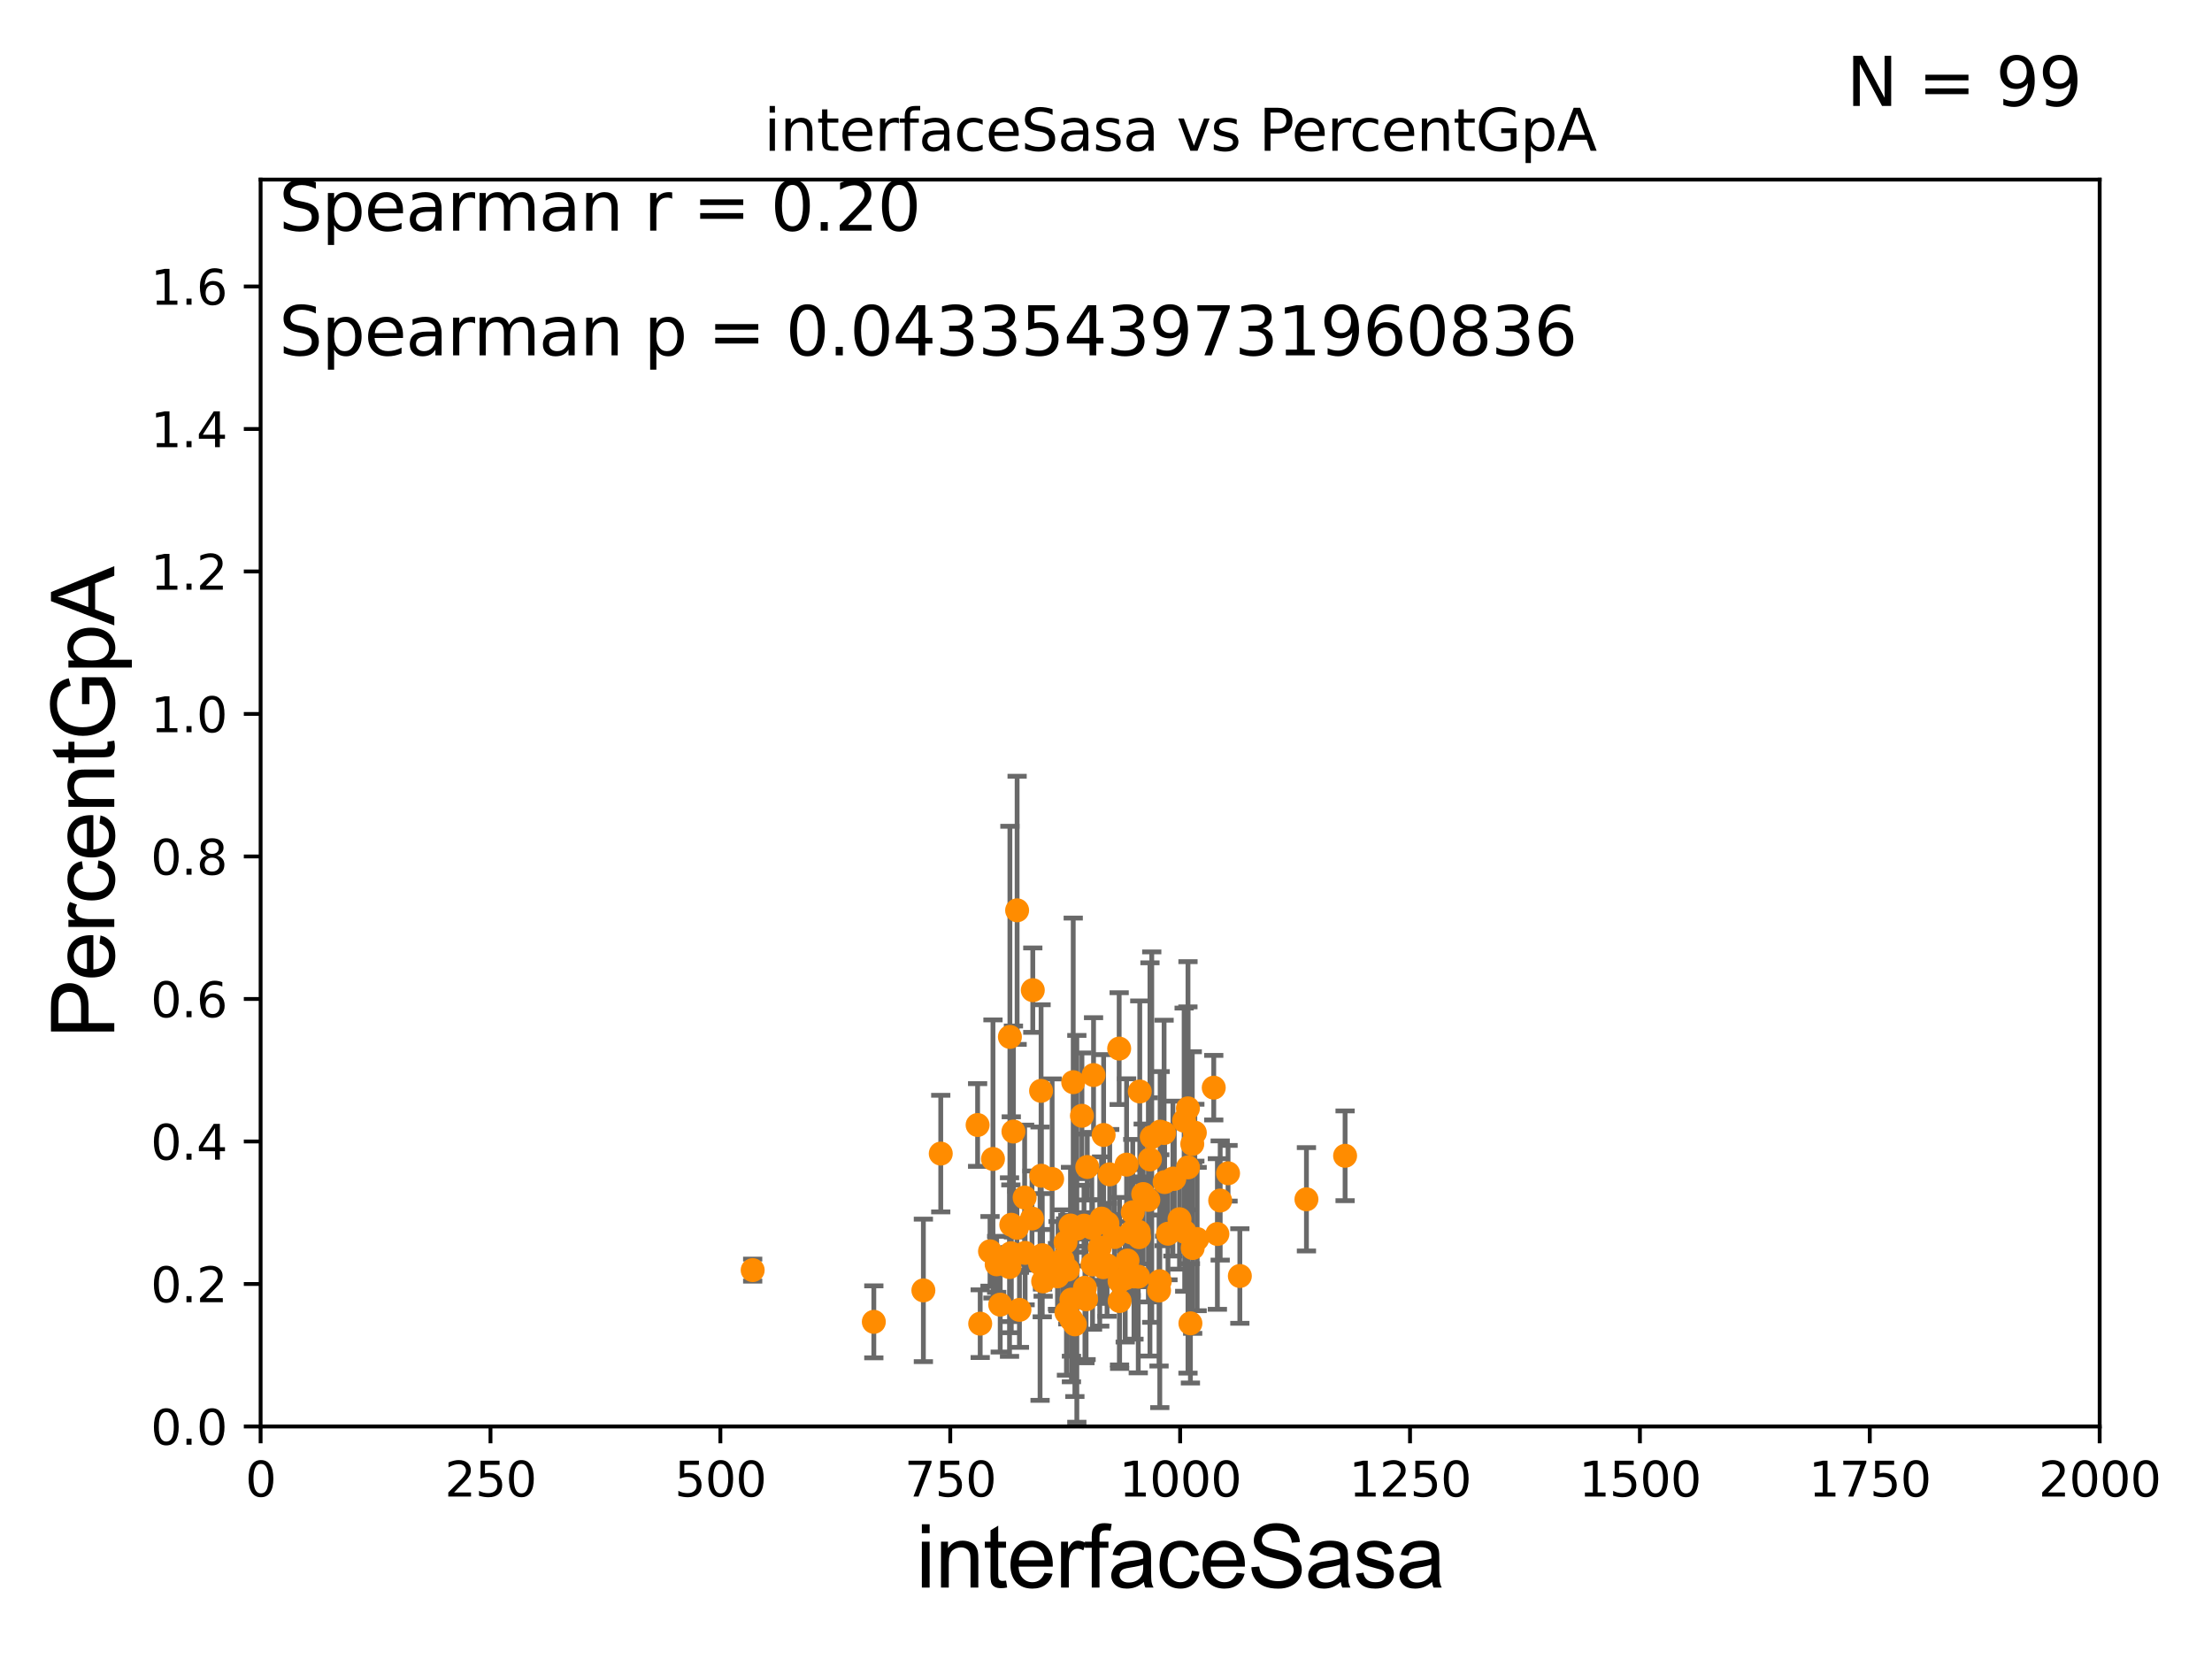<?xml version="1.0" encoding="utf-8" standalone="no"?>
<!DOCTYPE svg PUBLIC "-//W3C//DTD SVG 1.1//EN"
  "http://www.w3.org/Graphics/SVG/1.1/DTD/svg11.dtd">
<svg xmlns:xlink="http://www.w3.org/1999/xlink" width="460.8pt" height="345.6pt" viewBox="0 0 460.8 345.6" xmlns="http://www.w3.org/2000/svg" version="1.1">
 <defs>
  <style type="text/css">*{stroke-linejoin: round; stroke-linecap: butt}</style>
 </defs>
 <g id="figure_1">
  <g id="patch_1">
   <path d="M 0 345.6 
L 460.8 345.6 
L 460.8 0 
L 0 0 
z
" style="fill: #ffffff"/>
  </g>
  <g id="axes_1">
   <g id="patch_2">
    <path d="M 54.29 297.16 
L 437.4 297.16 
L 437.4 37.411 
L 54.29 37.411 
z
" style="fill: #ffffff"/>
   </g>
   <g id="PathCollection_1">
    <defs>
     <path id="m242116c943" d="M 0 1.118 
C 0.297 1.118 0.581 1 0.791 0.791 
C 1 0.581 1.118 0.297 1.118 0 
C 1.118 -0.297 1 -0.581 0.791 -0.791 
C 0.581 -1 0.297 -1.118 0 -1.118 
C -0.297 -1.118 -0.581 -1 -0.791 -0.791 
C -1 -0.581 -1.118 -0.297 -1.118 0 
C -1.118 0.297 -1 0.581 -0.791 0.791 
C -0.581 1 -0.297 1.118 0 1.118 
z
" style="stroke: #ff8c00"/>
    </defs>
    <g clip-path="url(#p5efa50d7e7)">
     <use xlink:href="#m242116c943" x="210.668" y="255.139" style="fill: #ff8c00; stroke: #ff8c00"/>
     <use xlink:href="#m242116c943" x="244.343" y="245.522" style="fill: #ff8c00; stroke: #ff8c00"/>
     <use xlink:href="#m242116c943" x="223.573" y="225.439" style="fill: #ff8c00; stroke: #ff8c00"/>
     <use xlink:href="#m242116c943" x="221.355" y="262.46" style="fill: #ff8c00; stroke: #ff8c00"/>
     <use xlink:href="#m242116c943" x="237.12" y="265.953" style="fill: #ff8c00; stroke: #ff8c00"/>
     <use xlink:href="#m242116c943" x="245.713" y="253.982" style="fill: #ff8c00; stroke: #ff8c00"/>
     <use xlink:href="#m242116c943" x="234.403" y="266.287" style="fill: #ff8c00; stroke: #ff8c00"/>
     <use xlink:href="#m242116c943" x="229.099" y="259.885" style="fill: #ff8c00; stroke: #ff8c00"/>
     <use xlink:href="#m242116c943" x="247.479" y="243.188" style="fill: #ff8c00; stroke: #ff8c00"/>
     <use xlink:href="#m242116c943" x="241.449" y="268.836" style="fill: #ff8c00; stroke: #ff8c00"/>
     <use xlink:href="#m242116c943" x="249.391" y="258.114" style="fill: #ff8c00; stroke: #ff8c00"/>
     <use xlink:href="#m242116c943" x="217.119" y="261.479" style="fill: #ff8c00; stroke: #ff8c00"/>
     <use xlink:href="#m242116c943" x="220.297" y="265.887" style="fill: #ff8c00; stroke: #ff8c00"/>
     <use xlink:href="#m242116c943" x="225.818" y="255.321" style="fill: #ff8c00; stroke: #ff8c00"/>
     <use xlink:href="#m242116c943" x="211.884" y="189.636" style="fill: #ff8c00; stroke: #ff8c00"/>
     <use xlink:href="#m242116c943" x="232.164" y="257.701" style="fill: #ff8c00; stroke: #ff8c00"/>
     <use xlink:href="#m242116c943" x="230.701" y="254.865" style="fill: #ff8c00; stroke: #ff8c00"/>
     <use xlink:href="#m242116c943" x="246.678" y="233.459" style="fill: #ff8c00; stroke: #ff8c00"/>
     <use xlink:href="#m242116c943" x="204.193" y="275.745" style="fill: #ff8c00; stroke: #ff8c00"/>
     <use xlink:href="#m242116c943" x="248.906" y="235.96" style="fill: #ff8c00; stroke: #ff8c00"/>
     <use xlink:href="#m242116c943" x="280.208" y="240.773" style="fill: #ff8c00; stroke: #ff8c00"/>
     <use xlink:href="#m242116c943" x="226.015" y="268.263" style="fill: #ff8c00; stroke: #ff8c00"/>
     <use xlink:href="#m242116c943" x="222.163" y="273.424" style="fill: #ff8c00; stroke: #ff8c00"/>
     <use xlink:href="#m242116c943" x="248.372" y="238.315" style="fill: #ff8c00; stroke: #ff8c00"/>
     <use xlink:href="#m242116c943" x="225.387" y="232.437" style="fill: #ff8c00; stroke: #ff8c00"/>
     <use xlink:href="#m242116c943" x="208.365" y="271.784" style="fill: #ff8c00; stroke: #ff8c00"/>
     <use xlink:href="#m242116c943" x="195.977" y="240.315" style="fill: #ff8c00; stroke: #ff8c00"/>
     <use xlink:href="#m242116c943" x="182.034" y="275.363" style="fill: #ff8c00; stroke: #ff8c00"/>
     <use xlink:href="#m242116c943" x="231.176" y="244.636" style="fill: #ff8c00; stroke: #ff8c00"/>
     <use xlink:href="#m242116c943" x="211.844" y="255.778" style="fill: #ff8c00; stroke: #ff8c00"/>
     <use xlink:href="#m242116c943" x="243.311" y="257.004" style="fill: #ff8c00; stroke: #ff8c00"/>
     <use xlink:href="#m242116c943" x="233.22" y="266.898" style="fill: #ff8c00; stroke: #ff8c00"/>
     <use xlink:href="#m242116c943" x="255.825" y="244.413" style="fill: #ff8c00; stroke: #ff8c00"/>
     <use xlink:href="#m242116c943" x="223.006" y="255.294" style="fill: #ff8c00; stroke: #ff8c00"/>
     <use xlink:href="#m242116c943" x="234.882" y="262.598" style="fill: #ff8c00; stroke: #ff8c00"/>
     <use xlink:href="#m242116c943" x="223.199" y="274.886" style="fill: #ff8c00; stroke: #ff8c00"/>
     <use xlink:href="#m242116c943" x="237.307" y="257.728" style="fill: #ff8c00; stroke: #ff8c00"/>
     <use xlink:href="#m242116c943" x="227.806" y="223.955" style="fill: #ff8c00; stroke: #ff8c00"/>
     <use xlink:href="#m242116c943" x="235.637" y="256.738" style="fill: #ff8c00; stroke: #ff8c00"/>
     <use xlink:href="#m242116c943" x="206.239" y="260.669" style="fill: #ff8c00; stroke: #ff8c00"/>
     <use xlink:href="#m242116c943" x="253.605" y="257.063" style="fill: #ff8c00; stroke: #ff8c00"/>
     <use xlink:href="#m242116c943" x="216.874" y="227.243" style="fill: #ff8c00; stroke: #ff8c00"/>
     <use xlink:href="#m242116c943" x="220.416" y="263.76" style="fill: #ff8c00; stroke: #ff8c00"/>
     <use xlink:href="#m242116c943" x="252.846" y="226.582" style="fill: #ff8c00; stroke: #ff8c00"/>
     <use xlink:href="#m242116c943" x="244.629" y="245.58" style="fill: #ff8c00; stroke: #ff8c00"/>
     <use xlink:href="#m242116c943" x="242.502" y="236.025" style="fill: #ff8c00; stroke: #ff8c00"/>
     <use xlink:href="#m242116c943" x="234.689" y="242.612" style="fill: #ff8c00; stroke: #ff8c00"/>
     <use xlink:href="#m242116c943" x="237.215" y="256.614" style="fill: #ff8c00; stroke: #ff8c00"/>
     <use xlink:href="#m242116c943" x="239.225" y="249.955" style="fill: #ff8c00; stroke: #ff8c00"/>
     <use xlink:href="#m242116c943" x="238.152" y="248.742" style="fill: #ff8c00; stroke: #ff8c00"/>
     <use xlink:href="#m242116c943" x="217.173" y="262.338" style="fill: #ff8c00; stroke: #ff8c00"/>
     <use xlink:href="#m242116c943" x="222.454" y="264.487" style="fill: #ff8c00; stroke: #ff8c00"/>
     <use xlink:href="#m242116c943" x="226.5" y="243.11" style="fill: #ff8c00; stroke: #ff8c00"/>
     <use xlink:href="#m242116c943" x="211.118" y="235.72" style="fill: #ff8c00; stroke: #ff8c00"/>
     <use xlink:href="#m242116c943" x="258.283" y="265.816" style="fill: #ff8c00; stroke: #ff8c00"/>
     <use xlink:href="#m242116c943" x="248.456" y="259.987" style="fill: #ff8c00; stroke: #ff8c00"/>
     <use xlink:href="#m242116c943" x="242.613" y="246.249" style="fill: #ff8c00; stroke: #ff8c00"/>
     <use xlink:href="#m242116c943" x="192.357" y="268.808" style="fill: #ff8c00; stroke: #ff8c00"/>
     <use xlink:href="#m242116c943" x="227.44" y="255.774" style="fill: #ff8c00; stroke: #ff8c00"/>
     <use xlink:href="#m242116c943" x="214.982" y="253.837" style="fill: #ff8c00; stroke: #ff8c00"/>
     <use xlink:href="#m242116c943" x="246.793" y="256.616" style="fill: #ff8c00; stroke: #ff8c00"/>
     <use xlink:href="#m242116c943" x="210.302" y="263.954" style="fill: #ff8c00; stroke: #ff8c00"/>
     <use xlink:href="#m242116c943" x="241.681" y="235.74" style="fill: #ff8c00; stroke: #ff8c00"/>
     <use xlink:href="#m242116c943" x="216.664" y="263.249" style="fill: #ff8c00; stroke: #ff8c00"/>
     <use xlink:href="#m242116c943" x="247.985" y="275.675" style="fill: #ff8c00; stroke: #ff8c00"/>
     <use xlink:href="#m242116c943" x="230.622" y="263.577" style="fill: #ff8c00; stroke: #ff8c00"/>
     <use xlink:href="#m242116c943" x="254.189" y="250.087" style="fill: #ff8c00; stroke: #ff8c00"/>
     <use xlink:href="#m242116c943" x="213.451" y="249.472" style="fill: #ff8c00; stroke: #ff8c00"/>
     <use xlink:href="#m242116c943" x="237.434" y="227.377" style="fill: #ff8c00; stroke: #ff8c00"/>
     <use xlink:href="#m242116c943" x="229.473" y="253.857" style="fill: #ff8c00; stroke: #ff8c00"/>
     <use xlink:href="#m242116c943" x="206.854" y="241.432" style="fill: #ff8c00; stroke: #ff8c00"/>
     <use xlink:href="#m242116c943" x="219.179" y="245.606" style="fill: #ff8c00; stroke: #ff8c00"/>
     <use xlink:href="#m242116c943" x="210.382" y="216.01" style="fill: #ff8c00; stroke: #ff8c00"/>
     <use xlink:href="#m242116c943" x="156.797" y="264.588" style="fill: #ff8c00; stroke: #ff8c00"/>
     <use xlink:href="#m242116c943" x="241.606" y="266.894" style="fill: #ff8c00; stroke: #ff8c00"/>
     <use xlink:href="#m242116c943" x="217.307" y="266.934" style="fill: #ff8c00; stroke: #ff8c00"/>
     <use xlink:href="#m242116c943" x="210.582" y="261.073" style="fill: #ff8c00; stroke: #ff8c00"/>
     <use xlink:href="#m242116c943" x="203.653" y="234.357" style="fill: #ff8c00; stroke: #ff8c00"/>
     <use xlink:href="#m242116c943" x="223.918" y="275.887" style="fill: #ff8c00; stroke: #ff8c00"/>
     <use xlink:href="#m242116c943" x="213.549" y="261.002" style="fill: #ff8c00; stroke: #ff8c00"/>
     <use xlink:href="#m242116c943" x="224.324" y="255.984" style="fill: #ff8c00; stroke: #ff8c00"/>
     <use xlink:href="#m242116c943" x="239.558" y="241.53" style="fill: #ff8c00; stroke: #ff8c00"/>
     <use xlink:href="#m242116c943" x="226.249" y="270.673" style="fill: #ff8c00; stroke: #ff8c00"/>
     <use xlink:href="#m242116c943" x="221.977" y="258.775" style="fill: #ff8c00; stroke: #ff8c00"/>
     <use xlink:href="#m242116c943" x="247.464" y="230.89" style="fill: #ff8c00; stroke: #ff8c00"/>
     <use xlink:href="#m242116c943" x="233.143" y="218.441" style="fill: #ff8c00; stroke: #ff8c00"/>
     <use xlink:href="#m242116c943" x="239.932" y="236.878" style="fill: #ff8c00; stroke: #ff8c00"/>
     <use xlink:href="#m242116c943" x="229.906" y="236.438" style="fill: #ff8c00; stroke: #ff8c00"/>
     <use xlink:href="#m242116c943" x="229.837" y="263.982" style="fill: #ff8c00; stroke: #ff8c00"/>
     <use xlink:href="#m242116c943" x="227.596" y="263.409" style="fill: #ff8c00; stroke: #ff8c00"/>
     <use xlink:href="#m242116c943" x="233.237" y="271.027" style="fill: #ff8c00; stroke: #ff8c00"/>
     <use xlink:href="#m242116c943" x="215.15" y="206.27" style="fill: #ff8c00; stroke: #ff8c00"/>
     <use xlink:href="#m242116c943" x="212.369" y="272.869" style="fill: #ff8c00; stroke: #ff8c00"/>
     <use xlink:href="#m242116c943" x="223.197" y="270.729" style="fill: #ff8c00; stroke: #ff8c00"/>
     <use xlink:href="#m242116c943" x="235.976" y="252.533" style="fill: #ff8c00; stroke: #ff8c00"/>
     <use xlink:href="#m242116c943" x="236.227" y="265.912" style="fill: #ff8c00; stroke: #ff8c00"/>
     <use xlink:href="#m242116c943" x="272.155" y="249.835" style="fill: #ff8c00; stroke: #ff8c00"/>
     <use xlink:href="#m242116c943" x="216.924" y="244.922" style="fill: #ff8c00; stroke: #ff8c00"/>
     <use xlink:href="#m242116c943" x="207.624" y="263.384" style="fill: #ff8c00; stroke: #ff8c00"/>
    </g>
   </g>
   <g id="matplotlib.axis_1">
    <g id="xtick_1">
     <g id="line2d_1">
      <defs>
       <path id="m7c05d5100e" d="M 0 0 
L 0 3.5 
" style="stroke: #000000; stroke-width: 0.8"/>
      </defs>
      <g>
       <use xlink:href="#m7c05d5100e" x="54.29" y="297.16" style="stroke: #000000; stroke-width: 0.8"/>
      </g>
     </g>
     <g id="text_1">
      <!-- 0 -->
      <g transform="translate(51.109 311.758)scale(0.1 -0.1)">
       <defs>
        <path id="DejaVuSans-30" d="M 2034 4250 
Q 1547 4250 1301 3770 
Q 1056 3291 1056 2328 
Q 1056 1369 1301 889 
Q 1547 409 2034 409 
Q 2525 409 2770 889 
Q 3016 1369 3016 2328 
Q 3016 3291 2770 3770 
Q 2525 4250 2034 4250 
z
M 2034 4750 
Q 2819 4750 3233 4129 
Q 3647 3509 3647 2328 
Q 3647 1150 3233 529 
Q 2819 -91 2034 -91 
Q 1250 -91 836 529 
Q 422 1150 422 2328 
Q 422 3509 836 4129 
Q 1250 4750 2034 4750 
z
" transform="scale(0.016)"/>
       </defs>
       <use xlink:href="#DejaVuSans-30"/>
      </g>
     </g>
    </g>
    <g id="xtick_2">
     <g id="line2d_2">
      <g>
       <use xlink:href="#m7c05d5100e" x="102.179" y="297.16" style="stroke: #000000; stroke-width: 0.8"/>
      </g>
     </g>
     <g id="text_2">
      <!-- 250 -->
      <g transform="translate(92.635 311.758)scale(0.1 -0.1)">
       <defs>
        <path id="DejaVuSans-32" d="M 1228 531 
L 3431 531 
L 3431 0 
L 469 0 
L 469 531 
Q 828 903 1448 1529 
Q 2069 2156 2228 2338 
Q 2531 2678 2651 2914 
Q 2772 3150 2772 3378 
Q 2772 3750 2511 3984 
Q 2250 4219 1831 4219 
Q 1534 4219 1204 4116 
Q 875 4013 500 3803 
L 500 4441 
Q 881 4594 1212 4672 
Q 1544 4750 1819 4750 
Q 2544 4750 2975 4387 
Q 3406 4025 3406 3419 
Q 3406 3131 3298 2873 
Q 3191 2616 2906 2266 
Q 2828 2175 2409 1742 
Q 1991 1309 1228 531 
z
" transform="scale(0.016)"/>
        <path id="DejaVuSans-35" d="M 691 4666 
L 3169 4666 
L 3169 4134 
L 1269 4134 
L 1269 2991 
Q 1406 3038 1543 3061 
Q 1681 3084 1819 3084 
Q 2600 3084 3056 2656 
Q 3513 2228 3513 1497 
Q 3513 744 3044 326 
Q 2575 -91 1722 -91 
Q 1428 -91 1123 -41 
Q 819 9 494 109 
L 494 744 
Q 775 591 1075 516 
Q 1375 441 1709 441 
Q 2250 441 2565 725 
Q 2881 1009 2881 1497 
Q 2881 1984 2565 2268 
Q 2250 2553 1709 2553 
Q 1456 2553 1204 2497 
Q 953 2441 691 2322 
L 691 4666 
z
" transform="scale(0.016)"/>
       </defs>
       <use xlink:href="#DejaVuSans-32"/>
       <use xlink:href="#DejaVuSans-35" x="63.623"/>
       <use xlink:href="#DejaVuSans-30" x="127.246"/>
      </g>
     </g>
    </g>
    <g id="xtick_3">
     <g id="line2d_3">
      <g>
       <use xlink:href="#m7c05d5100e" x="150.067" y="297.16" style="stroke: #000000; stroke-width: 0.8"/>
      </g>
     </g>
     <g id="text_3">
      <!-- 500 -->
      <g transform="translate(140.524 311.758)scale(0.1 -0.1)">
       <use xlink:href="#DejaVuSans-35"/>
       <use xlink:href="#DejaVuSans-30" x="63.623"/>
       <use xlink:href="#DejaVuSans-30" x="127.246"/>
      </g>
     </g>
    </g>
    <g id="xtick_4">
     <g id="line2d_4">
      <g>
       <use xlink:href="#m7c05d5100e" x="197.956" y="297.16" style="stroke: #000000; stroke-width: 0.8"/>
      </g>
     </g>
     <g id="text_4">
      <!-- 750 -->
      <g transform="translate(188.412 311.758)scale(0.1 -0.1)">
       <defs>
        <path id="DejaVuSans-37" d="M 525 4666 
L 3525 4666 
L 3525 4397 
L 1831 0 
L 1172 0 
L 2766 4134 
L 525 4134 
L 525 4666 
z
" transform="scale(0.016)"/>
       </defs>
       <use xlink:href="#DejaVuSans-37"/>
       <use xlink:href="#DejaVuSans-35" x="63.623"/>
       <use xlink:href="#DejaVuSans-30" x="127.246"/>
      </g>
     </g>
    </g>
    <g id="xtick_5">
     <g id="line2d_5">
      <g>
       <use xlink:href="#m7c05d5100e" x="245.845" y="297.16" style="stroke: #000000; stroke-width: 0.8"/>
      </g>
     </g>
     <g id="text_5">
      <!-- 1000 -->
      <g transform="translate(233.12 311.758)scale(0.1 -0.1)">
       <defs>
        <path id="DejaVuSans-31" d="M 794 531 
L 1825 531 
L 1825 4091 
L 703 3866 
L 703 4441 
L 1819 4666 
L 2450 4666 
L 2450 531 
L 3481 531 
L 3481 0 
L 794 0 
L 794 531 
z
" transform="scale(0.016)"/>
       </defs>
       <use xlink:href="#DejaVuSans-31"/>
       <use xlink:href="#DejaVuSans-30" x="63.623"/>
       <use xlink:href="#DejaVuSans-30" x="127.246"/>
       <use xlink:href="#DejaVuSans-30" x="190.869"/>
      </g>
     </g>
    </g>
    <g id="xtick_6">
     <g id="line2d_6">
      <g>
       <use xlink:href="#m7c05d5100e" x="293.734" y="297.16" style="stroke: #000000; stroke-width: 0.8"/>
      </g>
     </g>
     <g id="text_6">
      <!-- 1250 -->
      <g transform="translate(281.009 311.758)scale(0.1 -0.1)">
       <use xlink:href="#DejaVuSans-31"/>
       <use xlink:href="#DejaVuSans-32" x="63.623"/>
       <use xlink:href="#DejaVuSans-35" x="127.246"/>
       <use xlink:href="#DejaVuSans-30" x="190.869"/>
      </g>
     </g>
    </g>
    <g id="xtick_7">
     <g id="line2d_7">
      <g>
       <use xlink:href="#m7c05d5100e" x="341.623" y="297.16" style="stroke: #000000; stroke-width: 0.8"/>
      </g>
     </g>
     <g id="text_7">
      <!-- 1500 -->
      <g transform="translate(328.897 311.758)scale(0.1 -0.1)">
       <use xlink:href="#DejaVuSans-31"/>
       <use xlink:href="#DejaVuSans-35" x="63.623"/>
       <use xlink:href="#DejaVuSans-30" x="127.246"/>
       <use xlink:href="#DejaVuSans-30" x="190.869"/>
      </g>
     </g>
    </g>
    <g id="xtick_8">
     <g id="line2d_8">
      <g>
       <use xlink:href="#m7c05d5100e" x="389.511" y="297.16" style="stroke: #000000; stroke-width: 0.8"/>
      </g>
     </g>
     <g id="text_8">
      <!-- 1750 -->
      <g transform="translate(376.786 311.758)scale(0.1 -0.1)">
       <use xlink:href="#DejaVuSans-31"/>
       <use xlink:href="#DejaVuSans-37" x="63.623"/>
       <use xlink:href="#DejaVuSans-35" x="127.246"/>
       <use xlink:href="#DejaVuSans-30" x="190.869"/>
      </g>
     </g>
    </g>
    <g id="xtick_9">
     <g id="line2d_9">
      <g>
       <use xlink:href="#m7c05d5100e" x="437.4" y="297.16" style="stroke: #000000; stroke-width: 0.8"/>
      </g>
     </g>
     <g id="text_9">
      <!-- 2000 -->
      <g transform="translate(424.675 311.758)scale(0.1 -0.1)">
       <use xlink:href="#DejaVuSans-32"/>
       <use xlink:href="#DejaVuSans-30" x="63.623"/>
       <use xlink:href="#DejaVuSans-30" x="127.246"/>
       <use xlink:href="#DejaVuSans-30" x="190.869"/>
      </g>
     </g>
    </g>
    <g id="text_10">
     <!-- interfaceSasa -->
     <g transform="translate(190.816 330.722)scale(0.18 -0.18)">
      <defs>
       <path id="ArialMT-69" d="M 425 3934 
L 425 4581 
L 988 4581 
L 988 3934 
L 425 3934 
z
M 425 0 
L 425 3319 
L 988 3319 
L 988 0 
L 425 0 
z
" transform="scale(0.016)"/>
       <path id="ArialMT-6e" d="M 422 0 
L 422 3319 
L 928 3319 
L 928 2847 
Q 1294 3394 1984 3394 
Q 2284 3394 2536 3286 
Q 2788 3178 2913 3003 
Q 3038 2828 3088 2588 
Q 3119 2431 3119 2041 
L 3119 0 
L 2556 0 
L 2556 2019 
Q 2556 2363 2490 2533 
Q 2425 2703 2258 2804 
Q 2091 2906 1866 2906 
Q 1506 2906 1245 2678 
Q 984 2450 984 1813 
L 984 0 
L 422 0 
z
" transform="scale(0.016)"/>
       <path id="ArialMT-74" d="M 1650 503 
L 1731 6 
Q 1494 -44 1306 -44 
Q 1000 -44 831 53 
Q 663 150 594 308 
Q 525 466 525 972 
L 525 2881 
L 113 2881 
L 113 3319 
L 525 3319 
L 525 4141 
L 1084 4478 
L 1084 3319 
L 1650 3319 
L 1650 2881 
L 1084 2881 
L 1084 941 
Q 1084 700 1114 631 
Q 1144 563 1211 522 
Q 1278 481 1403 481 
Q 1497 481 1650 503 
z
" transform="scale(0.016)"/>
       <path id="ArialMT-65" d="M 2694 1069 
L 3275 997 
Q 3138 488 2766 206 
Q 2394 -75 1816 -75 
Q 1088 -75 661 373 
Q 234 822 234 1631 
Q 234 2469 665 2931 
Q 1097 3394 1784 3394 
Q 2450 3394 2872 2941 
Q 3294 2488 3294 1666 
Q 3294 1616 3291 1516 
L 816 1516 
Q 847 969 1125 678 
Q 1403 388 1819 388 
Q 2128 388 2347 550 
Q 2566 713 2694 1069 
z
M 847 1978 
L 2700 1978 
Q 2663 2397 2488 2606 
Q 2219 2931 1791 2931 
Q 1403 2931 1139 2672 
Q 875 2413 847 1978 
z
" transform="scale(0.016)"/>
       <path id="ArialMT-72" d="M 416 0 
L 416 3319 
L 922 3319 
L 922 2816 
Q 1116 3169 1280 3281 
Q 1444 3394 1641 3394 
Q 1925 3394 2219 3213 
L 2025 2691 
Q 1819 2813 1613 2813 
Q 1428 2813 1281 2702 
Q 1134 2591 1072 2394 
Q 978 2094 978 1738 
L 978 0 
L 416 0 
z
" transform="scale(0.016)"/>
       <path id="ArialMT-66" d="M 556 0 
L 556 2881 
L 59 2881 
L 59 3319 
L 556 3319 
L 556 3672 
Q 556 4006 616 4169 
Q 697 4388 901 4523 
Q 1106 4659 1475 4659 
Q 1713 4659 2000 4603 
L 1916 4113 
Q 1741 4144 1584 4144 
Q 1328 4144 1222 4034 
Q 1116 3925 1116 3625 
L 1116 3319 
L 1763 3319 
L 1763 2881 
L 1116 2881 
L 1116 0 
L 556 0 
z
" transform="scale(0.016)"/>
       <path id="ArialMT-61" d="M 2588 409 
Q 2275 144 1986 34 
Q 1697 -75 1366 -75 
Q 819 -75 525 192 
Q 231 459 231 875 
Q 231 1119 342 1320 
Q 453 1522 633 1644 
Q 813 1766 1038 1828 
Q 1203 1872 1538 1913 
Q 2219 1994 2541 2106 
Q 2544 2222 2544 2253 
Q 2544 2597 2384 2738 
Q 2169 2928 1744 2928 
Q 1347 2928 1158 2789 
Q 969 2650 878 2297 
L 328 2372 
Q 403 2725 575 2942 
Q 747 3159 1072 3276 
Q 1397 3394 1825 3394 
Q 2250 3394 2515 3294 
Q 2781 3194 2906 3042 
Q 3031 2891 3081 2659 
Q 3109 2516 3109 2141 
L 3109 1391 
Q 3109 606 3145 398 
Q 3181 191 3288 0 
L 2700 0 
Q 2613 175 2588 409 
z
M 2541 1666 
Q 2234 1541 1622 1453 
Q 1275 1403 1131 1340 
Q 988 1278 909 1158 
Q 831 1038 831 891 
Q 831 666 1001 516 
Q 1172 366 1500 366 
Q 1825 366 2078 508 
Q 2331 650 2450 897 
Q 2541 1088 2541 1459 
L 2541 1666 
z
" transform="scale(0.016)"/>
       <path id="ArialMT-63" d="M 2588 1216 
L 3141 1144 
Q 3050 572 2676 248 
Q 2303 -75 1759 -75 
Q 1078 -75 664 370 
Q 250 816 250 1647 
Q 250 2184 428 2587 
Q 606 2991 970 3192 
Q 1334 3394 1763 3394 
Q 2303 3394 2647 3120 
Q 2991 2847 3088 2344 
L 2541 2259 
Q 2463 2594 2264 2762 
Q 2066 2931 1784 2931 
Q 1359 2931 1093 2626 
Q 828 2322 828 1663 
Q 828 994 1084 691 
Q 1341 388 1753 388 
Q 2084 388 2306 591 
Q 2528 794 2588 1216 
z
" transform="scale(0.016)"/>
       <path id="ArialMT-53" d="M 288 1472 
L 859 1522 
Q 900 1178 1048 958 
Q 1197 738 1509 602 
Q 1822 466 2213 466 
Q 2559 466 2825 569 
Q 3091 672 3220 851 
Q 3350 1031 3350 1244 
Q 3350 1459 3225 1620 
Q 3100 1781 2813 1891 
Q 2628 1963 1997 2114 
Q 1366 2266 1113 2400 
Q 784 2572 623 2826 
Q 463 3081 463 3397 
Q 463 3744 659 4045 
Q 856 4347 1234 4503 
Q 1613 4659 2075 4659 
Q 2584 4659 2973 4495 
Q 3363 4331 3572 4012 
Q 3781 3694 3797 3291 
L 3216 3247 
Q 3169 3681 2898 3903 
Q 2628 4125 2100 4125 
Q 1550 4125 1298 3923 
Q 1047 3722 1047 3438 
Q 1047 3191 1225 3031 
Q 1400 2872 2139 2705 
Q 2878 2538 3153 2413 
Q 3553 2228 3743 1945 
Q 3934 1663 3934 1294 
Q 3934 928 3725 604 
Q 3516 281 3123 101 
Q 2731 -78 2241 -78 
Q 1619 -78 1198 103 
Q 778 284 539 648 
Q 300 1013 288 1472 
z
" transform="scale(0.016)"/>
       <path id="ArialMT-73" d="M 197 991 
L 753 1078 
Q 800 744 1014 566 
Q 1228 388 1613 388 
Q 2000 388 2187 545 
Q 2375 703 2375 916 
Q 2375 1106 2209 1216 
Q 2094 1291 1634 1406 
Q 1016 1563 777 1677 
Q 538 1791 414 1992 
Q 291 2194 291 2438 
Q 291 2659 392 2848 
Q 494 3038 669 3163 
Q 800 3259 1026 3326 
Q 1253 3394 1513 3394 
Q 1903 3394 2198 3281 
Q 2494 3169 2634 2976 
Q 2775 2784 2828 2463 
L 2278 2388 
Q 2241 2644 2061 2787 
Q 1881 2931 1553 2931 
Q 1166 2931 1000 2803 
Q 834 2675 834 2503 
Q 834 2394 903 2306 
Q 972 2216 1119 2156 
Q 1203 2125 1616 2013 
Q 2213 1853 2448 1751 
Q 2684 1650 2818 1456 
Q 2953 1263 2953 975 
Q 2953 694 2789 445 
Q 2625 197 2315 61 
Q 2006 -75 1616 -75 
Q 969 -75 630 194 
Q 291 463 197 991 
z
" transform="scale(0.016)"/>
      </defs>
      <use xlink:href="#ArialMT-69"/>
      <use xlink:href="#ArialMT-6e" x="22.217"/>
      <use xlink:href="#ArialMT-74" x="77.832"/>
      <use xlink:href="#ArialMT-65" x="105.615"/>
      <use xlink:href="#ArialMT-72" x="161.23"/>
      <use xlink:href="#ArialMT-66" x="194.531"/>
      <use xlink:href="#ArialMT-61" x="222.314"/>
      <use xlink:href="#ArialMT-63" x="277.93"/>
      <use xlink:href="#ArialMT-65" x="327.93"/>
      <use xlink:href="#ArialMT-53" x="383.545"/>
      <use xlink:href="#ArialMT-61" x="450.244"/>
      <use xlink:href="#ArialMT-73" x="505.859"/>
      <use xlink:href="#ArialMT-61" x="555.859"/>
     </g>
    </g>
   </g>
   <g id="matplotlib.axis_2">
    <g id="ytick_1">
     <g id="line2d_10">
      <defs>
       <path id="mee86ab3d58" d="M 0 0 
L -3.5 0 
" style="stroke: #000000; stroke-width: 0.8"/>
      </defs>
      <g>
       <use xlink:href="#mee86ab3d58" x="54.29" y="297.16" style="stroke: #000000; stroke-width: 0.8"/>
      </g>
     </g>
     <g id="text_11">
      <!-- 0.0 -->
      <g transform="translate(31.387 300.959)scale(0.1 -0.1)">
       <defs>
        <path id="DejaVuSans-2e" d="M 684 794 
L 1344 794 
L 1344 0 
L 684 0 
L 684 794 
z
" transform="scale(0.016)"/>
       </defs>
       <use xlink:href="#DejaVuSans-30"/>
       <use xlink:href="#DejaVuSans-2e" x="63.623"/>
       <use xlink:href="#DejaVuSans-30" x="95.41"/>
      </g>
     </g>
    </g>
    <g id="ytick_2">
     <g id="line2d_11">
      <g>
       <use xlink:href="#mee86ab3d58" x="54.29" y="267.474" style="stroke: #000000; stroke-width: 0.8"/>
      </g>
     </g>
     <g id="text_12">
      <!-- 0.2 -->
      <g transform="translate(31.387 271.274)scale(0.1 -0.1)">
       <use xlink:href="#DejaVuSans-30"/>
       <use xlink:href="#DejaVuSans-2e" x="63.623"/>
       <use xlink:href="#DejaVuSans-32" x="95.41"/>
      </g>
     </g>
    </g>
    <g id="ytick_3">
     <g id="line2d_12">
      <g>
       <use xlink:href="#mee86ab3d58" x="54.29" y="237.789" style="stroke: #000000; stroke-width: 0.8"/>
      </g>
     </g>
     <g id="text_13">
      <!-- 0.4 -->
      <g transform="translate(31.387 241.588)scale(0.1 -0.1)">
       <defs>
        <path id="DejaVuSans-34" d="M 2419 4116 
L 825 1625 
L 2419 1625 
L 2419 4116 
z
M 2253 4666 
L 3047 4666 
L 3047 1625 
L 3713 1625 
L 3713 1100 
L 3047 1100 
L 3047 0 
L 2419 0 
L 2419 1100 
L 313 1100 
L 313 1709 
L 2253 4666 
z
" transform="scale(0.016)"/>
       </defs>
       <use xlink:href="#DejaVuSans-30"/>
       <use xlink:href="#DejaVuSans-2e" x="63.623"/>
       <use xlink:href="#DejaVuSans-34" x="95.41"/>
      </g>
     </g>
    </g>
    <g id="ytick_4">
     <g id="line2d_13">
      <g>
       <use xlink:href="#mee86ab3d58" x="54.29" y="208.103" style="stroke: #000000; stroke-width: 0.8"/>
      </g>
     </g>
     <g id="text_14">
      <!-- 0.6 -->
      <g transform="translate(31.387 211.902)scale(0.1 -0.1)">
       <defs>
        <path id="DejaVuSans-36" d="M 2113 2584 
Q 1688 2584 1439 2293 
Q 1191 2003 1191 1497 
Q 1191 994 1439 701 
Q 1688 409 2113 409 
Q 2538 409 2786 701 
Q 3034 994 3034 1497 
Q 3034 2003 2786 2293 
Q 2538 2584 2113 2584 
z
M 3366 4563 
L 3366 3988 
Q 3128 4100 2886 4159 
Q 2644 4219 2406 4219 
Q 1781 4219 1451 3797 
Q 1122 3375 1075 2522 
Q 1259 2794 1537 2939 
Q 1816 3084 2150 3084 
Q 2853 3084 3261 2657 
Q 3669 2231 3669 1497 
Q 3669 778 3244 343 
Q 2819 -91 2113 -91 
Q 1303 -91 875 529 
Q 447 1150 447 2328 
Q 447 3434 972 4092 
Q 1497 4750 2381 4750 
Q 2619 4750 2861 4703 
Q 3103 4656 3366 4563 
z
" transform="scale(0.016)"/>
       </defs>
       <use xlink:href="#DejaVuSans-30"/>
       <use xlink:href="#DejaVuSans-2e" x="63.623"/>
       <use xlink:href="#DejaVuSans-36" x="95.41"/>
      </g>
     </g>
    </g>
    <g id="ytick_5">
     <g id="line2d_14">
      <g>
       <use xlink:href="#mee86ab3d58" x="54.29" y="178.418" style="stroke: #000000; stroke-width: 0.8"/>
      </g>
     </g>
     <g id="text_15">
      <!-- 0.8 -->
      <g transform="translate(31.387 182.217)scale(0.1 -0.1)">
       <defs>
        <path id="DejaVuSans-38" d="M 2034 2216 
Q 1584 2216 1326 1975 
Q 1069 1734 1069 1313 
Q 1069 891 1326 650 
Q 1584 409 2034 409 
Q 2484 409 2743 651 
Q 3003 894 3003 1313 
Q 3003 1734 2745 1975 
Q 2488 2216 2034 2216 
z
M 1403 2484 
Q 997 2584 770 2862 
Q 544 3141 544 3541 
Q 544 4100 942 4425 
Q 1341 4750 2034 4750 
Q 2731 4750 3128 4425 
Q 3525 4100 3525 3541 
Q 3525 3141 3298 2862 
Q 3072 2584 2669 2484 
Q 3125 2378 3379 2068 
Q 3634 1759 3634 1313 
Q 3634 634 3220 271 
Q 2806 -91 2034 -91 
Q 1263 -91 848 271 
Q 434 634 434 1313 
Q 434 1759 690 2068 
Q 947 2378 1403 2484 
z
M 1172 3481 
Q 1172 3119 1398 2916 
Q 1625 2713 2034 2713 
Q 2441 2713 2670 2916 
Q 2900 3119 2900 3481 
Q 2900 3844 2670 4047 
Q 2441 4250 2034 4250 
Q 1625 4250 1398 4047 
Q 1172 3844 1172 3481 
z
" transform="scale(0.016)"/>
       </defs>
       <use xlink:href="#DejaVuSans-30"/>
       <use xlink:href="#DejaVuSans-2e" x="63.623"/>
       <use xlink:href="#DejaVuSans-38" x="95.41"/>
      </g>
     </g>
    </g>
    <g id="ytick_6">
     <g id="line2d_15">
      <g>
       <use xlink:href="#mee86ab3d58" x="54.29" y="148.732" style="stroke: #000000; stroke-width: 0.8"/>
      </g>
     </g>
     <g id="text_16">
      <!-- 1.0 -->
      <g transform="translate(31.387 152.531)scale(0.1 -0.1)">
       <use xlink:href="#DejaVuSans-31"/>
       <use xlink:href="#DejaVuSans-2e" x="63.623"/>
       <use xlink:href="#DejaVuSans-30" x="95.41"/>
      </g>
     </g>
    </g>
    <g id="ytick_7">
     <g id="line2d_16">
      <g>
       <use xlink:href="#mee86ab3d58" x="54.29" y="119.047" style="stroke: #000000; stroke-width: 0.8"/>
      </g>
     </g>
     <g id="text_17">
      <!-- 1.2 -->
      <g transform="translate(31.387 122.846)scale(0.1 -0.1)">
       <use xlink:href="#DejaVuSans-31"/>
       <use xlink:href="#DejaVuSans-2e" x="63.623"/>
       <use xlink:href="#DejaVuSans-32" x="95.41"/>
      </g>
     </g>
    </g>
    <g id="ytick_8">
     <g id="line2d_17">
      <g>
       <use xlink:href="#mee86ab3d58" x="54.29" y="89.361" style="stroke: #000000; stroke-width: 0.8"/>
      </g>
     </g>
     <g id="text_18">
      <!-- 1.4 -->
      <g transform="translate(31.387 93.16)scale(0.1 -0.1)">
       <use xlink:href="#DejaVuSans-31"/>
       <use xlink:href="#DejaVuSans-2e" x="63.623"/>
       <use xlink:href="#DejaVuSans-34" x="95.41"/>
      </g>
     </g>
    </g>
    <g id="ytick_9">
     <g id="line2d_18">
      <g>
       <use xlink:href="#mee86ab3d58" x="54.29" y="59.675" style="stroke: #000000; stroke-width: 0.8"/>
      </g>
     </g>
     <g id="text_19">
      <!-- 1.6 -->
      <g transform="translate(31.387 63.475)scale(0.1 -0.1)">
       <use xlink:href="#DejaVuSans-31"/>
       <use xlink:href="#DejaVuSans-2e" x="63.623"/>
       <use xlink:href="#DejaVuSans-36" x="95.41"/>
      </g>
     </g>
    </g>
    <g id="text_20">
     <!-- PercentGpA -->
     <g transform="translate(23.809 216.309)rotate(-90)scale(0.18 -0.18)">
      <defs>
       <path id="ArialMT-50" d="M 494 0 
L 494 4581 
L 2222 4581 
Q 2678 4581 2919 4538 
Q 3256 4481 3484 4323 
Q 3713 4166 3852 3881 
Q 3991 3597 3991 3256 
Q 3991 2672 3619 2267 
Q 3247 1863 2275 1863 
L 1100 1863 
L 1100 0 
L 494 0 
z
M 1100 2403 
L 2284 2403 
Q 2872 2403 3119 2622 
Q 3366 2841 3366 3238 
Q 3366 3525 3220 3729 
Q 3075 3934 2838 4000 
Q 2684 4041 2272 4041 
L 1100 4041 
L 1100 2403 
z
" transform="scale(0.016)"/>
       <path id="ArialMT-47" d="M 2638 1797 
L 2638 2334 
L 4578 2338 
L 4578 638 
Q 4131 281 3656 101 
Q 3181 -78 2681 -78 
Q 2006 -78 1454 211 
Q 903 500 622 1047 
Q 341 1594 341 2269 
Q 341 2938 620 3517 
Q 900 4097 1425 4378 
Q 1950 4659 2634 4659 
Q 3131 4659 3532 4498 
Q 3934 4338 4162 4050 
Q 4391 3763 4509 3300 
L 3963 3150 
Q 3859 3500 3706 3700 
Q 3553 3900 3268 4020 
Q 2984 4141 2638 4141 
Q 2222 4141 1919 4014 
Q 1616 3888 1430 3681 
Q 1244 3475 1141 3228 
Q 966 2803 966 2306 
Q 966 1694 1177 1281 
Q 1388 869 1791 669 
Q 2194 469 2647 469 
Q 3041 469 3416 620 
Q 3791 772 3984 944 
L 3984 1797 
L 2638 1797 
z
" transform="scale(0.016)"/>
       <path id="ArialMT-70" d="M 422 -1272 
L 422 3319 
L 934 3319 
L 934 2888 
Q 1116 3141 1344 3267 
Q 1572 3394 1897 3394 
Q 2322 3394 2647 3175 
Q 2972 2956 3137 2557 
Q 3303 2159 3303 1684 
Q 3303 1175 3120 767 
Q 2938 359 2589 142 
Q 2241 -75 1856 -75 
Q 1575 -75 1351 44 
Q 1128 163 984 344 
L 984 -1272 
L 422 -1272 
z
M 931 1641 
Q 931 1000 1190 694 
Q 1450 388 1819 388 
Q 2194 388 2461 705 
Q 2728 1022 2728 1688 
Q 2728 2322 2467 2637 
Q 2206 2953 1844 2953 
Q 1484 2953 1207 2617 
Q 931 2281 931 1641 
z
" transform="scale(0.016)"/>
       <path id="ArialMT-41" d="M -9 0 
L 1750 4581 
L 2403 4581 
L 4278 0 
L 3588 0 
L 3053 1388 
L 1138 1388 
L 634 0 
L -9 0 
z
M 1313 1881 
L 2866 1881 
L 2388 3150 
Q 2169 3728 2063 4100 
Q 1975 3659 1816 3225 
L 1313 1881 
z
" transform="scale(0.016)"/>
      </defs>
      <use xlink:href="#ArialMT-50"/>
      <use xlink:href="#ArialMT-65" x="66.699"/>
      <use xlink:href="#ArialMT-72" x="122.314"/>
      <use xlink:href="#ArialMT-63" x="155.615"/>
      <use xlink:href="#ArialMT-65" x="205.615"/>
      <use xlink:href="#ArialMT-6e" x="261.23"/>
      <use xlink:href="#ArialMT-74" x="316.846"/>
      <use xlink:href="#ArialMT-47" x="344.629"/>
      <use xlink:href="#ArialMT-70" x="422.412"/>
      <use xlink:href="#ArialMT-41" x="478.027"/>
     </g>
    </g>
   </g>
   <g id="LineCollection_1">
    <path d="M 210.668 277.63 
L 210.668 232.649 
" clip-path="url(#p5efa50d7e7)" style="fill: none; stroke: #696969"/>
    <path d="M 244.343 261.651 
L 244.343 229.393 
" clip-path="url(#p5efa50d7e7)" style="fill: none; stroke: #696969"/>
    <path d="M 223.573 259.627 
L 223.573 191.251 
" clip-path="url(#p5efa50d7e7)" style="fill: none; stroke: #696969"/>
    <path d="M 221.355 272.884 
L 221.355 252.036 
" clip-path="url(#p5efa50d7e7)" style="fill: none; stroke: #696969"/>
    <path d="M 237.12 285.99 
L 237.12 245.916 
" clip-path="url(#p5efa50d7e7)" style="fill: none; stroke: #696969"/>
    <path d="M 245.713 264.386 
L 245.713 243.578 
" clip-path="url(#p5efa50d7e7)" style="fill: none; stroke: #696969"/>
    <path d="M 234.403 279.572 
L 234.403 253.001 
" clip-path="url(#p5efa50d7e7)" style="fill: none; stroke: #696969"/>
    <path d="M 229.099 276.259 
L 229.099 243.511 
" clip-path="url(#p5efa50d7e7)" style="fill: none; stroke: #696969"/>
    <path d="M 247.479 286.044 
L 247.479 200.331 
" clip-path="url(#p5efa50d7e7)" style="fill: none; stroke: #696969"/>
    <path d="M 241.449 284.566 
L 241.449 253.107 
" clip-path="url(#p5efa50d7e7)" style="fill: none; stroke: #696969"/>
    <path d="M 249.391 273.042 
L 249.391 243.185 
" clip-path="url(#p5efa50d7e7)" style="fill: none; stroke: #696969"/>
    <path d="M 217.119 274.317 
L 217.119 248.642 
" clip-path="url(#p5efa50d7e7)" style="fill: none; stroke: #696969"/>
    <path d="M 220.297 272.741 
L 220.297 259.033 
" clip-path="url(#p5efa50d7e7)" style="fill: none; stroke: #696969"/>
    <path d="M 225.818 263.729 
L 225.818 246.913 
" clip-path="url(#p5efa50d7e7)" style="fill: none; stroke: #696969"/>
    <path d="M 211.884 217.565 
L 211.884 161.708 
" clip-path="url(#p5efa50d7e7)" style="fill: none; stroke: #696969"/>
    <path d="M 232.164 271.339 
L 232.164 244.064 
" clip-path="url(#p5efa50d7e7)" style="fill: none; stroke: #696969"/>
    <path d="M 230.701 259.047 
L 230.701 250.682 
" clip-path="url(#p5efa50d7e7)" style="fill: none; stroke: #696969"/>
    <path d="M 246.678 256.922 
L 246.678 209.995 
" clip-path="url(#p5efa50d7e7)" style="fill: none; stroke: #696969"/>
    <path d="M 204.193 282.796 
L 204.193 268.695 
" clip-path="url(#p5efa50d7e7)" style="fill: none; stroke: #696969"/>
    <path d="M 248.906 241.885 
L 248.906 230.036 
" clip-path="url(#p5efa50d7e7)" style="fill: none; stroke: #696969"/>
    <path d="M 280.208 250.122 
L 280.208 231.423 
" clip-path="url(#p5efa50d7e7)" style="fill: none; stroke: #696969"/>
    <path d="M 226.015 283.899 
L 226.015 252.626 
" clip-path="url(#p5efa50d7e7)" style="fill: none; stroke: #696969"/>
    <path d="M 222.163 286.472 
L 222.163 260.376 
" clip-path="url(#p5efa50d7e7)" style="fill: none; stroke: #696969"/>
    <path d="M 248.372 257.536 
L 248.372 219.094 
" clip-path="url(#p5efa50d7e7)" style="fill: none; stroke: #696969"/>
    <path d="M 225.387 245.526 
L 225.387 219.349 
" clip-path="url(#p5efa50d7e7)" style="fill: none; stroke: #696969"/>
    <path d="M 208.365 281.654 
L 208.365 261.913 
" clip-path="url(#p5efa50d7e7)" style="fill: none; stroke: #696969"/>
    <path d="M 195.977 252.463 
L 195.977 228.166 
" clip-path="url(#p5efa50d7e7)" style="fill: none; stroke: #696969"/>
    <path d="M 182.034 282.86 
L 182.034 267.865 
" clip-path="url(#p5efa50d7e7)" style="fill: none; stroke: #696969"/>
    <path d="M 231.176 253.98 
L 231.176 235.291 
" clip-path="url(#p5efa50d7e7)" style="fill: none; stroke: #696969"/>
    <path d="M 211.844 263.397 
L 211.844 248.159 
" clip-path="url(#p5efa50d7e7)" style="fill: none; stroke: #696969"/>
    <path d="M 243.311 266.61 
L 243.311 247.398 
" clip-path="url(#p5efa50d7e7)" style="fill: none; stroke: #696969"/>
    <path d="M 233.22 284.341 
L 233.22 249.455 
" clip-path="url(#p5efa50d7e7)" style="fill: none; stroke: #696969"/>
    <path d="M 255.825 250.208 
L 255.825 238.617 
" clip-path="url(#p5efa50d7e7)" style="fill: none; stroke: #696969"/>
    <path d="M 223.006 267.418 
L 223.006 243.17 
" clip-path="url(#p5efa50d7e7)" style="fill: none; stroke: #696969"/>
    <path d="M 234.882 270.695 
L 234.882 254.5 
" clip-path="url(#p5efa50d7e7)" style="fill: none; stroke: #696969"/>
    <path d="M 223.199 282.52 
L 223.199 267.252 
" clip-path="url(#p5efa50d7e7)" style="fill: none; stroke: #696969"/>
    <path d="M 237.307 267.181 
L 237.307 248.275 
" clip-path="url(#p5efa50d7e7)" style="fill: none; stroke: #696969"/>
    <path d="M 227.806 235.904 
L 227.806 212.006 
" clip-path="url(#p5efa50d7e7)" style="fill: none; stroke: #696969"/>
    <path d="M 235.637 269.855 
L 235.637 243.621 
" clip-path="url(#p5efa50d7e7)" style="fill: none; stroke: #696969"/>
    <path d="M 206.239 267.919 
L 206.239 253.418 
" clip-path="url(#p5efa50d7e7)" style="fill: none; stroke: #696969"/>
    <path d="M 253.605 272.751 
L 253.605 241.375 
" clip-path="url(#p5efa50d7e7)" style="fill: none; stroke: #696969"/>
    <path d="M 216.874 245.176 
L 216.874 209.31 
" clip-path="url(#p5efa50d7e7)" style="fill: none; stroke: #696969"/>
    <path d="M 220.416 273.051 
L 220.416 254.468 
" clip-path="url(#p5efa50d7e7)" style="fill: none; stroke: #696969"/>
    <path d="M 252.846 233.306 
L 252.846 219.857 
" clip-path="url(#p5efa50d7e7)" style="fill: none; stroke: #696969"/>
    <path d="M 244.629 256.72 
L 244.629 234.439 
" clip-path="url(#p5efa50d7e7)" style="fill: none; stroke: #696969"/>
    <path d="M 242.502 259.52 
L 242.502 212.53 
" clip-path="url(#p5efa50d7e7)" style="fill: none; stroke: #696969"/>
    <path d="M 234.689 260.49 
L 234.689 224.734 
" clip-path="url(#p5efa50d7e7)" style="fill: none; stroke: #696969"/>
    <path d="M 237.215 268.051 
L 237.215 245.177 
" clip-path="url(#p5efa50d7e7)" style="fill: none; stroke: #696969"/>
    <path d="M 239.225 271.217 
L 239.225 228.693 
" clip-path="url(#p5efa50d7e7)" style="fill: none; stroke: #696969"/>
    <path d="M 238.152 263.324 
L 238.152 234.16 
" clip-path="url(#p5efa50d7e7)" style="fill: none; stroke: #696969"/>
    <path d="M 217.173 268.545 
L 217.173 256.131 
" clip-path="url(#p5efa50d7e7)" style="fill: none; stroke: #696969"/>
    <path d="M 222.454 275.809 
L 222.454 253.164 
" clip-path="url(#p5efa50d7e7)" style="fill: none; stroke: #696969"/>
    <path d="M 226.5 249.973 
L 226.5 236.247 
" clip-path="url(#p5efa50d7e7)" style="fill: none; stroke: #696969"/>
    <path d="M 211.118 257.702 
L 211.118 213.739 
" clip-path="url(#p5efa50d7e7)" style="fill: none; stroke: #696969"/>
    <path d="M 258.283 275.665 
L 258.283 255.966 
" clip-path="url(#p5efa50d7e7)" style="fill: none; stroke: #696969"/>
    <path d="M 248.456 277.768 
L 248.456 242.207 
" clip-path="url(#p5efa50d7e7)" style="fill: none; stroke: #696969"/>
    <path d="M 242.613 257.52 
L 242.613 234.978 
" clip-path="url(#p5efa50d7e7)" style="fill: none; stroke: #696969"/>
    <path d="M 192.357 283.648 
L 192.357 253.968 
" clip-path="url(#p5efa50d7e7)" style="fill: none; stroke: #696969"/>
    <path d="M 227.44 267.58 
L 227.44 243.967 
" clip-path="url(#p5efa50d7e7)" style="fill: none; stroke: #696969"/>
    <path d="M 214.982 263.739 
L 214.982 243.935 
" clip-path="url(#p5efa50d7e7)" style="fill: none; stroke: #696969"/>
    <path d="M 246.793 268.996 
L 246.793 244.236 
" clip-path="url(#p5efa50d7e7)" style="fill: none; stroke: #696969"/>
    <path d="M 210.302 282.554 
L 210.302 245.353 
" clip-path="url(#p5efa50d7e7)" style="fill: none; stroke: #696969"/>
    <path d="M 241.681 248.252 
L 241.681 223.227 
" clip-path="url(#p5efa50d7e7)" style="fill: none; stroke: #696969"/>
    <path d="M 216.664 291.719 
L 216.664 234.778 
" clip-path="url(#p5efa50d7e7)" style="fill: none; stroke: #696969"/>
    <path d="M 247.985 288.104 
L 247.985 263.247 
" clip-path="url(#p5efa50d7e7)" style="fill: none; stroke: #696969"/>
    <path d="M 230.622 274.205 
L 230.622 252.95 
" clip-path="url(#p5efa50d7e7)" style="fill: none; stroke: #696969"/>
    <path d="M 254.189 262.503 
L 254.189 237.671 
" clip-path="url(#p5efa50d7e7)" style="fill: none; stroke: #696969"/>
    <path d="M 213.451 264.561 
L 213.451 234.383 
" clip-path="url(#p5efa50d7e7)" style="fill: none; stroke: #696969"/>
    <path d="M 237.434 246.24 
L 237.434 208.513 
" clip-path="url(#p5efa50d7e7)" style="fill: none; stroke: #696969"/>
    <path d="M 229.473 266.717 
L 229.473 240.997 
" clip-path="url(#p5efa50d7e7)" style="fill: none; stroke: #696969"/>
    <path d="M 206.854 270.397 
L 206.854 212.467 
" clip-path="url(#p5efa50d7e7)" style="fill: none; stroke: #696969"/>
    <path d="M 219.179 266.451 
L 219.179 224.761 
" clip-path="url(#p5efa50d7e7)" style="fill: none; stroke: #696969"/>
    <path d="M 210.382 259.888 
L 210.382 172.132 
" clip-path="url(#p5efa50d7e7)" style="fill: none; stroke: #696969"/>
    <path d="M 156.797 266.882 
L 156.797 262.294 
" clip-path="url(#p5efa50d7e7)" style="fill: none; stroke: #696969"/>
    <path d="M 241.606 293.23 
L 241.606 240.559 
" clip-path="url(#p5efa50d7e7)" style="fill: none; stroke: #696969"/>
    <path d="M 217.307 270.03 
L 217.307 263.838 
" clip-path="url(#p5efa50d7e7)" style="fill: none; stroke: #696969"/>
    <path d="M 210.582 275.305 
L 210.582 246.84 
" clip-path="url(#p5efa50d7e7)" style="fill: none; stroke: #696969"/>
    <path d="M 203.653 242.971 
L 203.653 225.743 
" clip-path="url(#p5efa50d7e7)" style="fill: none; stroke: #696969"/>
    <path d="M 223.918 290.925 
L 223.918 260.85 
" clip-path="url(#p5efa50d7e7)" style="fill: none; stroke: #696969"/>
    <path d="M 213.549 271.817 
L 213.549 250.188 
" clip-path="url(#p5efa50d7e7)" style="fill: none; stroke: #696969"/>
    <path d="M 224.324 296.269 
L 224.324 215.698 
" clip-path="url(#p5efa50d7e7)" style="fill: none; stroke: #696969"/>
    <path d="M 239.558 282.49 
L 239.558 200.57 
" clip-path="url(#p5efa50d7e7)" style="fill: none; stroke: #696969"/>
    <path d="M 226.249 283.226 
L 226.249 258.12 
" clip-path="url(#p5efa50d7e7)" style="fill: none; stroke: #696969"/>
    <path d="M 221.977 263.643 
L 221.977 253.908 
" clip-path="url(#p5efa50d7e7)" style="fill: none; stroke: #696969"/>
    <path d="M 247.464 252.027 
L 247.464 209.753 
" clip-path="url(#p5efa50d7e7)" style="fill: none; stroke: #696969"/>
    <path d="M 233.143 230.085 
L 233.143 206.797 
" clip-path="url(#p5efa50d7e7)" style="fill: none; stroke: #696969"/>
    <path d="M 239.932 275.463 
L 239.932 198.294 
" clip-path="url(#p5efa50d7e7)" style="fill: none; stroke: #696969"/>
    <path d="M 229.906 253.179 
L 229.906 219.697 
" clip-path="url(#p5efa50d7e7)" style="fill: none; stroke: #696969"/>
    <path d="M 229.837 271.523 
L 229.837 256.442 
" clip-path="url(#p5efa50d7e7)" style="fill: none; stroke: #696969"/>
    <path d="M 227.596 276.896 
L 227.596 249.921 
" clip-path="url(#p5efa50d7e7)" style="fill: none; stroke: #696969"/>
    <path d="M 233.237 285.072 
L 233.237 256.983 
" clip-path="url(#p5efa50d7e7)" style="fill: none; stroke: #696969"/>
    <path d="M 215.15 215.062 
L 215.15 197.478 
" clip-path="url(#p5efa50d7e7)" style="fill: none; stroke: #696969"/>
    <path d="M 212.369 280.677 
L 212.369 265.062 
" clip-path="url(#p5efa50d7e7)" style="fill: none; stroke: #696969"/>
    <path d="M 223.197 287.852 
L 223.197 253.605 
" clip-path="url(#p5efa50d7e7)" style="fill: none; stroke: #696969"/>
    <path d="M 235.976 267.696 
L 235.976 237.369 
" clip-path="url(#p5efa50d7e7)" style="fill: none; stroke: #696969"/>
    <path d="M 236.227 278.969 
L 236.227 252.856 
" clip-path="url(#p5efa50d7e7)" style="fill: none; stroke: #696969"/>
    <path d="M 272.155 260.599 
L 272.155 239.071 
" clip-path="url(#p5efa50d7e7)" style="fill: none; stroke: #696969"/>
    <path d="M 216.924 262.138 
L 216.924 227.706 
" clip-path="url(#p5efa50d7e7)" style="fill: none; stroke: #696969"/>
    <path d="M 207.624 269.217 
L 207.624 257.551 
" clip-path="url(#p5efa50d7e7)" style="fill: none; stroke: #696969"/>
   </g>
   <g id="line2d_19">
    <defs>
     <path id="m4c26f17f0d" d="M 2 0 
L -2 -0 
" style="stroke: #696969"/>
    </defs>
    <g clip-path="url(#p5efa50d7e7)">
     <use xlink:href="#m4c26f17f0d" x="210.668" y="277.63" style="fill: #696969; stroke: #696969"/>
     <use xlink:href="#m4c26f17f0d" x="244.343" y="261.651" style="fill: #696969; stroke: #696969"/>
     <use xlink:href="#m4c26f17f0d" x="223.573" y="259.627" style="fill: #696969; stroke: #696969"/>
     <use xlink:href="#m4c26f17f0d" x="221.355" y="272.884" style="fill: #696969; stroke: #696969"/>
     <use xlink:href="#m4c26f17f0d" x="237.12" y="285.99" style="fill: #696969; stroke: #696969"/>
     <use xlink:href="#m4c26f17f0d" x="245.713" y="264.386" style="fill: #696969; stroke: #696969"/>
     <use xlink:href="#m4c26f17f0d" x="234.403" y="279.572" style="fill: #696969; stroke: #696969"/>
     <use xlink:href="#m4c26f17f0d" x="229.099" y="276.259" style="fill: #696969; stroke: #696969"/>
     <use xlink:href="#m4c26f17f0d" x="247.479" y="286.044" style="fill: #696969; stroke: #696969"/>
     <use xlink:href="#m4c26f17f0d" x="241.449" y="284.566" style="fill: #696969; stroke: #696969"/>
     <use xlink:href="#m4c26f17f0d" x="249.391" y="273.042" style="fill: #696969; stroke: #696969"/>
     <use xlink:href="#m4c26f17f0d" x="217.119" y="274.317" style="fill: #696969; stroke: #696969"/>
     <use xlink:href="#m4c26f17f0d" x="220.297" y="272.741" style="fill: #696969; stroke: #696969"/>
     <use xlink:href="#m4c26f17f0d" x="225.818" y="263.729" style="fill: #696969; stroke: #696969"/>
     <use xlink:href="#m4c26f17f0d" x="211.884" y="217.565" style="fill: #696969; stroke: #696969"/>
     <use xlink:href="#m4c26f17f0d" x="232.164" y="271.339" style="fill: #696969; stroke: #696969"/>
     <use xlink:href="#m4c26f17f0d" x="230.701" y="259.047" style="fill: #696969; stroke: #696969"/>
     <use xlink:href="#m4c26f17f0d" x="246.678" y="256.922" style="fill: #696969; stroke: #696969"/>
     <use xlink:href="#m4c26f17f0d" x="204.193" y="282.796" style="fill: #696969; stroke: #696969"/>
     <use xlink:href="#m4c26f17f0d" x="248.906" y="241.885" style="fill: #696969; stroke: #696969"/>
     <use xlink:href="#m4c26f17f0d" x="280.208" y="250.122" style="fill: #696969; stroke: #696969"/>
     <use xlink:href="#m4c26f17f0d" x="226.015" y="283.899" style="fill: #696969; stroke: #696969"/>
     <use xlink:href="#m4c26f17f0d" x="222.163" y="286.472" style="fill: #696969; stroke: #696969"/>
     <use xlink:href="#m4c26f17f0d" x="248.372" y="257.536" style="fill: #696969; stroke: #696969"/>
     <use xlink:href="#m4c26f17f0d" x="225.387" y="245.526" style="fill: #696969; stroke: #696969"/>
     <use xlink:href="#m4c26f17f0d" x="208.365" y="281.654" style="fill: #696969; stroke: #696969"/>
     <use xlink:href="#m4c26f17f0d" x="195.977" y="252.463" style="fill: #696969; stroke: #696969"/>
     <use xlink:href="#m4c26f17f0d" x="182.034" y="282.86" style="fill: #696969; stroke: #696969"/>
     <use xlink:href="#m4c26f17f0d" x="231.176" y="253.98" style="fill: #696969; stroke: #696969"/>
     <use xlink:href="#m4c26f17f0d" x="211.844" y="263.397" style="fill: #696969; stroke: #696969"/>
     <use xlink:href="#m4c26f17f0d" x="243.311" y="266.61" style="fill: #696969; stroke: #696969"/>
     <use xlink:href="#m4c26f17f0d" x="233.22" y="284.341" style="fill: #696969; stroke: #696969"/>
     <use xlink:href="#m4c26f17f0d" x="255.825" y="250.208" style="fill: #696969; stroke: #696969"/>
     <use xlink:href="#m4c26f17f0d" x="223.006" y="267.418" style="fill: #696969; stroke: #696969"/>
     <use xlink:href="#m4c26f17f0d" x="234.882" y="270.695" style="fill: #696969; stroke: #696969"/>
     <use xlink:href="#m4c26f17f0d" x="223.199" y="282.52" style="fill: #696969; stroke: #696969"/>
     <use xlink:href="#m4c26f17f0d" x="237.307" y="267.181" style="fill: #696969; stroke: #696969"/>
     <use xlink:href="#m4c26f17f0d" x="227.806" y="235.904" style="fill: #696969; stroke: #696969"/>
     <use xlink:href="#m4c26f17f0d" x="235.637" y="269.855" style="fill: #696969; stroke: #696969"/>
     <use xlink:href="#m4c26f17f0d" x="206.239" y="267.919" style="fill: #696969; stroke: #696969"/>
     <use xlink:href="#m4c26f17f0d" x="253.605" y="272.751" style="fill: #696969; stroke: #696969"/>
     <use xlink:href="#m4c26f17f0d" x="216.874" y="245.176" style="fill: #696969; stroke: #696969"/>
     <use xlink:href="#m4c26f17f0d" x="220.416" y="273.051" style="fill: #696969; stroke: #696969"/>
     <use xlink:href="#m4c26f17f0d" x="252.846" y="233.306" style="fill: #696969; stroke: #696969"/>
     <use xlink:href="#m4c26f17f0d" x="244.629" y="256.72" style="fill: #696969; stroke: #696969"/>
     <use xlink:href="#m4c26f17f0d" x="242.502" y="259.52" style="fill: #696969; stroke: #696969"/>
     <use xlink:href="#m4c26f17f0d" x="234.689" y="260.49" style="fill: #696969; stroke: #696969"/>
     <use xlink:href="#m4c26f17f0d" x="237.215" y="268.051" style="fill: #696969; stroke: #696969"/>
     <use xlink:href="#m4c26f17f0d" x="239.225" y="271.217" style="fill: #696969; stroke: #696969"/>
     <use xlink:href="#m4c26f17f0d" x="238.152" y="263.324" style="fill: #696969; stroke: #696969"/>
     <use xlink:href="#m4c26f17f0d" x="217.173" y="268.545" style="fill: #696969; stroke: #696969"/>
     <use xlink:href="#m4c26f17f0d" x="222.454" y="275.809" style="fill: #696969; stroke: #696969"/>
     <use xlink:href="#m4c26f17f0d" x="226.5" y="249.973" style="fill: #696969; stroke: #696969"/>
     <use xlink:href="#m4c26f17f0d" x="211.118" y="257.702" style="fill: #696969; stroke: #696969"/>
     <use xlink:href="#m4c26f17f0d" x="258.283" y="275.665" style="fill: #696969; stroke: #696969"/>
     <use xlink:href="#m4c26f17f0d" x="248.456" y="277.768" style="fill: #696969; stroke: #696969"/>
     <use xlink:href="#m4c26f17f0d" x="242.613" y="257.52" style="fill: #696969; stroke: #696969"/>
     <use xlink:href="#m4c26f17f0d" x="192.357" y="283.648" style="fill: #696969; stroke: #696969"/>
     <use xlink:href="#m4c26f17f0d" x="227.44" y="267.58" style="fill: #696969; stroke: #696969"/>
     <use xlink:href="#m4c26f17f0d" x="214.982" y="263.739" style="fill: #696969; stroke: #696969"/>
     <use xlink:href="#m4c26f17f0d" x="246.793" y="268.996" style="fill: #696969; stroke: #696969"/>
     <use xlink:href="#m4c26f17f0d" x="210.302" y="282.554" style="fill: #696969; stroke: #696969"/>
     <use xlink:href="#m4c26f17f0d" x="241.681" y="248.252" style="fill: #696969; stroke: #696969"/>
     <use xlink:href="#m4c26f17f0d" x="216.664" y="291.719" style="fill: #696969; stroke: #696969"/>
     <use xlink:href="#m4c26f17f0d" x="247.985" y="288.104" style="fill: #696969; stroke: #696969"/>
     <use xlink:href="#m4c26f17f0d" x="230.622" y="274.205" style="fill: #696969; stroke: #696969"/>
     <use xlink:href="#m4c26f17f0d" x="254.189" y="262.503" style="fill: #696969; stroke: #696969"/>
     <use xlink:href="#m4c26f17f0d" x="213.451" y="264.561" style="fill: #696969; stroke: #696969"/>
     <use xlink:href="#m4c26f17f0d" x="237.434" y="246.24" style="fill: #696969; stroke: #696969"/>
     <use xlink:href="#m4c26f17f0d" x="229.473" y="266.717" style="fill: #696969; stroke: #696969"/>
     <use xlink:href="#m4c26f17f0d" x="206.854" y="270.397" style="fill: #696969; stroke: #696969"/>
     <use xlink:href="#m4c26f17f0d" x="219.179" y="266.451" style="fill: #696969; stroke: #696969"/>
     <use xlink:href="#m4c26f17f0d" x="210.382" y="259.888" style="fill: #696969; stroke: #696969"/>
     <use xlink:href="#m4c26f17f0d" x="156.797" y="266.882" style="fill: #696969; stroke: #696969"/>
     <use xlink:href="#m4c26f17f0d" x="241.606" y="293.23" style="fill: #696969; stroke: #696969"/>
     <use xlink:href="#m4c26f17f0d" x="217.307" y="270.03" style="fill: #696969; stroke: #696969"/>
     <use xlink:href="#m4c26f17f0d" x="210.582" y="275.305" style="fill: #696969; stroke: #696969"/>
     <use xlink:href="#m4c26f17f0d" x="203.653" y="242.971" style="fill: #696969; stroke: #696969"/>
     <use xlink:href="#m4c26f17f0d" x="223.918" y="290.925" style="fill: #696969; stroke: #696969"/>
     <use xlink:href="#m4c26f17f0d" x="213.549" y="271.817" style="fill: #696969; stroke: #696969"/>
     <use xlink:href="#m4c26f17f0d" x="224.324" y="296.269" style="fill: #696969; stroke: #696969"/>
     <use xlink:href="#m4c26f17f0d" x="239.558" y="282.49" style="fill: #696969; stroke: #696969"/>
     <use xlink:href="#m4c26f17f0d" x="226.249" y="283.226" style="fill: #696969; stroke: #696969"/>
     <use xlink:href="#m4c26f17f0d" x="221.977" y="263.643" style="fill: #696969; stroke: #696969"/>
     <use xlink:href="#m4c26f17f0d" x="247.464" y="252.027" style="fill: #696969; stroke: #696969"/>
     <use xlink:href="#m4c26f17f0d" x="233.143" y="230.085" style="fill: #696969; stroke: #696969"/>
     <use xlink:href="#m4c26f17f0d" x="239.932" y="275.463" style="fill: #696969; stroke: #696969"/>
     <use xlink:href="#m4c26f17f0d" x="229.906" y="253.179" style="fill: #696969; stroke: #696969"/>
     <use xlink:href="#m4c26f17f0d" x="229.837" y="271.523" style="fill: #696969; stroke: #696969"/>
     <use xlink:href="#m4c26f17f0d" x="227.596" y="276.896" style="fill: #696969; stroke: #696969"/>
     <use xlink:href="#m4c26f17f0d" x="233.237" y="285.072" style="fill: #696969; stroke: #696969"/>
     <use xlink:href="#m4c26f17f0d" x="215.15" y="215.062" style="fill: #696969; stroke: #696969"/>
     <use xlink:href="#m4c26f17f0d" x="212.369" y="280.677" style="fill: #696969; stroke: #696969"/>
     <use xlink:href="#m4c26f17f0d" x="223.197" y="287.852" style="fill: #696969; stroke: #696969"/>
     <use xlink:href="#m4c26f17f0d" x="235.976" y="267.696" style="fill: #696969; stroke: #696969"/>
     <use xlink:href="#m4c26f17f0d" x="236.227" y="278.969" style="fill: #696969; stroke: #696969"/>
     <use xlink:href="#m4c26f17f0d" x="272.155" y="260.599" style="fill: #696969; stroke: #696969"/>
     <use xlink:href="#m4c26f17f0d" x="216.924" y="262.138" style="fill: #696969; stroke: #696969"/>
     <use xlink:href="#m4c26f17f0d" x="207.624" y="269.217" style="fill: #696969; stroke: #696969"/>
    </g>
   </g>
   <g id="line2d_20">
    <g clip-path="url(#p5efa50d7e7)">
     <use xlink:href="#m4c26f17f0d" x="210.668" y="232.649" style="fill: #696969; stroke: #696969"/>
     <use xlink:href="#m4c26f17f0d" x="244.343" y="229.393" style="fill: #696969; stroke: #696969"/>
     <use xlink:href="#m4c26f17f0d" x="223.573" y="191.251" style="fill: #696969; stroke: #696969"/>
     <use xlink:href="#m4c26f17f0d" x="221.355" y="252.036" style="fill: #696969; stroke: #696969"/>
     <use xlink:href="#m4c26f17f0d" x="237.12" y="245.916" style="fill: #696969; stroke: #696969"/>
     <use xlink:href="#m4c26f17f0d" x="245.713" y="243.578" style="fill: #696969; stroke: #696969"/>
     <use xlink:href="#m4c26f17f0d" x="234.403" y="253.001" style="fill: #696969; stroke: #696969"/>
     <use xlink:href="#m4c26f17f0d" x="229.099" y="243.511" style="fill: #696969; stroke: #696969"/>
     <use xlink:href="#m4c26f17f0d" x="247.479" y="200.331" style="fill: #696969; stroke: #696969"/>
     <use xlink:href="#m4c26f17f0d" x="241.449" y="253.107" style="fill: #696969; stroke: #696969"/>
     <use xlink:href="#m4c26f17f0d" x="249.391" y="243.185" style="fill: #696969; stroke: #696969"/>
     <use xlink:href="#m4c26f17f0d" x="217.119" y="248.642" style="fill: #696969; stroke: #696969"/>
     <use xlink:href="#m4c26f17f0d" x="220.297" y="259.033" style="fill: #696969; stroke: #696969"/>
     <use xlink:href="#m4c26f17f0d" x="225.818" y="246.913" style="fill: #696969; stroke: #696969"/>
     <use xlink:href="#m4c26f17f0d" x="211.884" y="161.708" style="fill: #696969; stroke: #696969"/>
     <use xlink:href="#m4c26f17f0d" x="232.164" y="244.064" style="fill: #696969; stroke: #696969"/>
     <use xlink:href="#m4c26f17f0d" x="230.701" y="250.682" style="fill: #696969; stroke: #696969"/>
     <use xlink:href="#m4c26f17f0d" x="246.678" y="209.995" style="fill: #696969; stroke: #696969"/>
     <use xlink:href="#m4c26f17f0d" x="204.193" y="268.695" style="fill: #696969; stroke: #696969"/>
     <use xlink:href="#m4c26f17f0d" x="248.906" y="230.036" style="fill: #696969; stroke: #696969"/>
     <use xlink:href="#m4c26f17f0d" x="280.208" y="231.423" style="fill: #696969; stroke: #696969"/>
     <use xlink:href="#m4c26f17f0d" x="226.015" y="252.626" style="fill: #696969; stroke: #696969"/>
     <use xlink:href="#m4c26f17f0d" x="222.163" y="260.376" style="fill: #696969; stroke: #696969"/>
     <use xlink:href="#m4c26f17f0d" x="248.372" y="219.094" style="fill: #696969; stroke: #696969"/>
     <use xlink:href="#m4c26f17f0d" x="225.387" y="219.349" style="fill: #696969; stroke: #696969"/>
     <use xlink:href="#m4c26f17f0d" x="208.365" y="261.913" style="fill: #696969; stroke: #696969"/>
     <use xlink:href="#m4c26f17f0d" x="195.977" y="228.166" style="fill: #696969; stroke: #696969"/>
     <use xlink:href="#m4c26f17f0d" x="182.034" y="267.865" style="fill: #696969; stroke: #696969"/>
     <use xlink:href="#m4c26f17f0d" x="231.176" y="235.291" style="fill: #696969; stroke: #696969"/>
     <use xlink:href="#m4c26f17f0d" x="211.844" y="248.159" style="fill: #696969; stroke: #696969"/>
     <use xlink:href="#m4c26f17f0d" x="243.311" y="247.398" style="fill: #696969; stroke: #696969"/>
     <use xlink:href="#m4c26f17f0d" x="233.22" y="249.455" style="fill: #696969; stroke: #696969"/>
     <use xlink:href="#m4c26f17f0d" x="255.825" y="238.617" style="fill: #696969; stroke: #696969"/>
     <use xlink:href="#m4c26f17f0d" x="223.006" y="243.17" style="fill: #696969; stroke: #696969"/>
     <use xlink:href="#m4c26f17f0d" x="234.882" y="254.5" style="fill: #696969; stroke: #696969"/>
     <use xlink:href="#m4c26f17f0d" x="223.199" y="267.252" style="fill: #696969; stroke: #696969"/>
     <use xlink:href="#m4c26f17f0d" x="237.307" y="248.275" style="fill: #696969; stroke: #696969"/>
     <use xlink:href="#m4c26f17f0d" x="227.806" y="212.006" style="fill: #696969; stroke: #696969"/>
     <use xlink:href="#m4c26f17f0d" x="235.637" y="243.621" style="fill: #696969; stroke: #696969"/>
     <use xlink:href="#m4c26f17f0d" x="206.239" y="253.418" style="fill: #696969; stroke: #696969"/>
     <use xlink:href="#m4c26f17f0d" x="253.605" y="241.375" style="fill: #696969; stroke: #696969"/>
     <use xlink:href="#m4c26f17f0d" x="216.874" y="209.31" style="fill: #696969; stroke: #696969"/>
     <use xlink:href="#m4c26f17f0d" x="220.416" y="254.468" style="fill: #696969; stroke: #696969"/>
     <use xlink:href="#m4c26f17f0d" x="252.846" y="219.857" style="fill: #696969; stroke: #696969"/>
     <use xlink:href="#m4c26f17f0d" x="244.629" y="234.439" style="fill: #696969; stroke: #696969"/>
     <use xlink:href="#m4c26f17f0d" x="242.502" y="212.53" style="fill: #696969; stroke: #696969"/>
     <use xlink:href="#m4c26f17f0d" x="234.689" y="224.734" style="fill: #696969; stroke: #696969"/>
     <use xlink:href="#m4c26f17f0d" x="237.215" y="245.177" style="fill: #696969; stroke: #696969"/>
     <use xlink:href="#m4c26f17f0d" x="239.225" y="228.693" style="fill: #696969; stroke: #696969"/>
     <use xlink:href="#m4c26f17f0d" x="238.152" y="234.16" style="fill: #696969; stroke: #696969"/>
     <use xlink:href="#m4c26f17f0d" x="217.173" y="256.131" style="fill: #696969; stroke: #696969"/>
     <use xlink:href="#m4c26f17f0d" x="222.454" y="253.164" style="fill: #696969; stroke: #696969"/>
     <use xlink:href="#m4c26f17f0d" x="226.5" y="236.247" style="fill: #696969; stroke: #696969"/>
     <use xlink:href="#m4c26f17f0d" x="211.118" y="213.739" style="fill: #696969; stroke: #696969"/>
     <use xlink:href="#m4c26f17f0d" x="258.283" y="255.966" style="fill: #696969; stroke: #696969"/>
     <use xlink:href="#m4c26f17f0d" x="248.456" y="242.207" style="fill: #696969; stroke: #696969"/>
     <use xlink:href="#m4c26f17f0d" x="242.613" y="234.978" style="fill: #696969; stroke: #696969"/>
     <use xlink:href="#m4c26f17f0d" x="192.357" y="253.968" style="fill: #696969; stroke: #696969"/>
     <use xlink:href="#m4c26f17f0d" x="227.44" y="243.967" style="fill: #696969; stroke: #696969"/>
     <use xlink:href="#m4c26f17f0d" x="214.982" y="243.935" style="fill: #696969; stroke: #696969"/>
     <use xlink:href="#m4c26f17f0d" x="246.793" y="244.236" style="fill: #696969; stroke: #696969"/>
     <use xlink:href="#m4c26f17f0d" x="210.302" y="245.353" style="fill: #696969; stroke: #696969"/>
     <use xlink:href="#m4c26f17f0d" x="241.681" y="223.227" style="fill: #696969; stroke: #696969"/>
     <use xlink:href="#m4c26f17f0d" x="216.664" y="234.778" style="fill: #696969; stroke: #696969"/>
     <use xlink:href="#m4c26f17f0d" x="247.985" y="263.247" style="fill: #696969; stroke: #696969"/>
     <use xlink:href="#m4c26f17f0d" x="230.622" y="252.95" style="fill: #696969; stroke: #696969"/>
     <use xlink:href="#m4c26f17f0d" x="254.189" y="237.671" style="fill: #696969; stroke: #696969"/>
     <use xlink:href="#m4c26f17f0d" x="213.451" y="234.383" style="fill: #696969; stroke: #696969"/>
     <use xlink:href="#m4c26f17f0d" x="237.434" y="208.513" style="fill: #696969; stroke: #696969"/>
     <use xlink:href="#m4c26f17f0d" x="229.473" y="240.997" style="fill: #696969; stroke: #696969"/>
     <use xlink:href="#m4c26f17f0d" x="206.854" y="212.467" style="fill: #696969; stroke: #696969"/>
     <use xlink:href="#m4c26f17f0d" x="219.179" y="224.761" style="fill: #696969; stroke: #696969"/>
     <use xlink:href="#m4c26f17f0d" x="210.382" y="172.132" style="fill: #696969; stroke: #696969"/>
     <use xlink:href="#m4c26f17f0d" x="156.797" y="262.294" style="fill: #696969; stroke: #696969"/>
     <use xlink:href="#m4c26f17f0d" x="241.606" y="240.559" style="fill: #696969; stroke: #696969"/>
     <use xlink:href="#m4c26f17f0d" x="217.307" y="263.838" style="fill: #696969; stroke: #696969"/>
     <use xlink:href="#m4c26f17f0d" x="210.582" y="246.84" style="fill: #696969; stroke: #696969"/>
     <use xlink:href="#m4c26f17f0d" x="203.653" y="225.743" style="fill: #696969; stroke: #696969"/>
     <use xlink:href="#m4c26f17f0d" x="223.918" y="260.85" style="fill: #696969; stroke: #696969"/>
     <use xlink:href="#m4c26f17f0d" x="213.549" y="250.188" style="fill: #696969; stroke: #696969"/>
     <use xlink:href="#m4c26f17f0d" x="224.324" y="215.698" style="fill: #696969; stroke: #696969"/>
     <use xlink:href="#m4c26f17f0d" x="239.558" y="200.57" style="fill: #696969; stroke: #696969"/>
     <use xlink:href="#m4c26f17f0d" x="226.249" y="258.12" style="fill: #696969; stroke: #696969"/>
     <use xlink:href="#m4c26f17f0d" x="221.977" y="253.908" style="fill: #696969; stroke: #696969"/>
     <use xlink:href="#m4c26f17f0d" x="247.464" y="209.753" style="fill: #696969; stroke: #696969"/>
     <use xlink:href="#m4c26f17f0d" x="233.143" y="206.797" style="fill: #696969; stroke: #696969"/>
     <use xlink:href="#m4c26f17f0d" x="239.932" y="198.294" style="fill: #696969; stroke: #696969"/>
     <use xlink:href="#m4c26f17f0d" x="229.906" y="219.697" style="fill: #696969; stroke: #696969"/>
     <use xlink:href="#m4c26f17f0d" x="229.837" y="256.442" style="fill: #696969; stroke: #696969"/>
     <use xlink:href="#m4c26f17f0d" x="227.596" y="249.921" style="fill: #696969; stroke: #696969"/>
     <use xlink:href="#m4c26f17f0d" x="233.237" y="256.983" style="fill: #696969; stroke: #696969"/>
     <use xlink:href="#m4c26f17f0d" x="215.15" y="197.478" style="fill: #696969; stroke: #696969"/>
     <use xlink:href="#m4c26f17f0d" x="212.369" y="265.062" style="fill: #696969; stroke: #696969"/>
     <use xlink:href="#m4c26f17f0d" x="223.197" y="253.605" style="fill: #696969; stroke: #696969"/>
     <use xlink:href="#m4c26f17f0d" x="235.976" y="237.369" style="fill: #696969; stroke: #696969"/>
     <use xlink:href="#m4c26f17f0d" x="236.227" y="252.856" style="fill: #696969; stroke: #696969"/>
     <use xlink:href="#m4c26f17f0d" x="272.155" y="239.071" style="fill: #696969; stroke: #696969"/>
     <use xlink:href="#m4c26f17f0d" x="216.924" y="227.706" style="fill: #696969; stroke: #696969"/>
     <use xlink:href="#m4c26f17f0d" x="207.624" y="257.551" style="fill: #696969; stroke: #696969"/>
    </g>
   </g>
   <g id="line2d_21">
    <defs>
     <path id="m200f32b2b2" d="M 0 2 
C 0.53 2 1.039 1.789 1.414 1.414 
C 1.789 1.039 2 0.53 2 0 
C 2 -0.53 1.789 -1.039 1.414 -1.414 
C 1.039 -1.789 0.53 -2 0 -2 
C -0.53 -2 -1.039 -1.789 -1.414 -1.414 
C -1.789 -1.039 -2 -0.53 -2 0 
C -2 0.53 -1.789 1.039 -1.414 1.414 
C -1.039 1.789 -0.53 2 0 2 
z
" style="stroke: #ff8c00"/>
    </defs>
    <g clip-path="url(#p5efa50d7e7)">
     <use xlink:href="#m200f32b2b2" x="210.668" y="255.139" style="fill: #ff8c00; stroke: #ff8c00"/>
     <use xlink:href="#m200f32b2b2" x="244.343" y="245.522" style="fill: #ff8c00; stroke: #ff8c00"/>
     <use xlink:href="#m200f32b2b2" x="223.573" y="225.439" style="fill: #ff8c00; stroke: #ff8c00"/>
     <use xlink:href="#m200f32b2b2" x="221.355" y="262.46" style="fill: #ff8c00; stroke: #ff8c00"/>
     <use xlink:href="#m200f32b2b2" x="237.12" y="265.953" style="fill: #ff8c00; stroke: #ff8c00"/>
     <use xlink:href="#m200f32b2b2" x="245.713" y="253.982" style="fill: #ff8c00; stroke: #ff8c00"/>
     <use xlink:href="#m200f32b2b2" x="234.403" y="266.287" style="fill: #ff8c00; stroke: #ff8c00"/>
     <use xlink:href="#m200f32b2b2" x="229.099" y="259.885" style="fill: #ff8c00; stroke: #ff8c00"/>
     <use xlink:href="#m200f32b2b2" x="247.479" y="243.188" style="fill: #ff8c00; stroke: #ff8c00"/>
     <use xlink:href="#m200f32b2b2" x="241.449" y="268.836" style="fill: #ff8c00; stroke: #ff8c00"/>
     <use xlink:href="#m200f32b2b2" x="249.391" y="258.114" style="fill: #ff8c00; stroke: #ff8c00"/>
     <use xlink:href="#m200f32b2b2" x="217.119" y="261.479" style="fill: #ff8c00; stroke: #ff8c00"/>
     <use xlink:href="#m200f32b2b2" x="220.297" y="265.887" style="fill: #ff8c00; stroke: #ff8c00"/>
     <use xlink:href="#m200f32b2b2" x="225.818" y="255.321" style="fill: #ff8c00; stroke: #ff8c00"/>
     <use xlink:href="#m200f32b2b2" x="211.884" y="189.636" style="fill: #ff8c00; stroke: #ff8c00"/>
     <use xlink:href="#m200f32b2b2" x="232.164" y="257.701" style="fill: #ff8c00; stroke: #ff8c00"/>
     <use xlink:href="#m200f32b2b2" x="230.701" y="254.865" style="fill: #ff8c00; stroke: #ff8c00"/>
     <use xlink:href="#m200f32b2b2" x="246.678" y="233.459" style="fill: #ff8c00; stroke: #ff8c00"/>
     <use xlink:href="#m200f32b2b2" x="204.193" y="275.745" style="fill: #ff8c00; stroke: #ff8c00"/>
     <use xlink:href="#m200f32b2b2" x="248.906" y="235.96" style="fill: #ff8c00; stroke: #ff8c00"/>
     <use xlink:href="#m200f32b2b2" x="280.208" y="240.773" style="fill: #ff8c00; stroke: #ff8c00"/>
     <use xlink:href="#m200f32b2b2" x="226.015" y="268.263" style="fill: #ff8c00; stroke: #ff8c00"/>
     <use xlink:href="#m200f32b2b2" x="222.163" y="273.424" style="fill: #ff8c00; stroke: #ff8c00"/>
     <use xlink:href="#m200f32b2b2" x="248.372" y="238.315" style="fill: #ff8c00; stroke: #ff8c00"/>
     <use xlink:href="#m200f32b2b2" x="225.387" y="232.437" style="fill: #ff8c00; stroke: #ff8c00"/>
     <use xlink:href="#m200f32b2b2" x="208.365" y="271.784" style="fill: #ff8c00; stroke: #ff8c00"/>
     <use xlink:href="#m200f32b2b2" x="195.977" y="240.315" style="fill: #ff8c00; stroke: #ff8c00"/>
     <use xlink:href="#m200f32b2b2" x="182.034" y="275.363" style="fill: #ff8c00; stroke: #ff8c00"/>
     <use xlink:href="#m200f32b2b2" x="231.176" y="244.636" style="fill: #ff8c00; stroke: #ff8c00"/>
     <use xlink:href="#m200f32b2b2" x="211.844" y="255.778" style="fill: #ff8c00; stroke: #ff8c00"/>
     <use xlink:href="#m200f32b2b2" x="243.311" y="257.004" style="fill: #ff8c00; stroke: #ff8c00"/>
     <use xlink:href="#m200f32b2b2" x="233.22" y="266.898" style="fill: #ff8c00; stroke: #ff8c00"/>
     <use xlink:href="#m200f32b2b2" x="255.825" y="244.413" style="fill: #ff8c00; stroke: #ff8c00"/>
     <use xlink:href="#m200f32b2b2" x="223.006" y="255.294" style="fill: #ff8c00; stroke: #ff8c00"/>
     <use xlink:href="#m200f32b2b2" x="234.882" y="262.598" style="fill: #ff8c00; stroke: #ff8c00"/>
     <use xlink:href="#m200f32b2b2" x="223.199" y="274.886" style="fill: #ff8c00; stroke: #ff8c00"/>
     <use xlink:href="#m200f32b2b2" x="237.307" y="257.728" style="fill: #ff8c00; stroke: #ff8c00"/>
     <use xlink:href="#m200f32b2b2" x="227.806" y="223.955" style="fill: #ff8c00; stroke: #ff8c00"/>
     <use xlink:href="#m200f32b2b2" x="235.637" y="256.738" style="fill: #ff8c00; stroke: #ff8c00"/>
     <use xlink:href="#m200f32b2b2" x="206.239" y="260.669" style="fill: #ff8c00; stroke: #ff8c00"/>
     <use xlink:href="#m200f32b2b2" x="253.605" y="257.063" style="fill: #ff8c00; stroke: #ff8c00"/>
     <use xlink:href="#m200f32b2b2" x="216.874" y="227.243" style="fill: #ff8c00; stroke: #ff8c00"/>
     <use xlink:href="#m200f32b2b2" x="220.416" y="263.76" style="fill: #ff8c00; stroke: #ff8c00"/>
     <use xlink:href="#m200f32b2b2" x="252.846" y="226.582" style="fill: #ff8c00; stroke: #ff8c00"/>
     <use xlink:href="#m200f32b2b2" x="244.629" y="245.58" style="fill: #ff8c00; stroke: #ff8c00"/>
     <use xlink:href="#m200f32b2b2" x="242.502" y="236.025" style="fill: #ff8c00; stroke: #ff8c00"/>
     <use xlink:href="#m200f32b2b2" x="234.689" y="242.612" style="fill: #ff8c00; stroke: #ff8c00"/>
     <use xlink:href="#m200f32b2b2" x="237.215" y="256.614" style="fill: #ff8c00; stroke: #ff8c00"/>
     <use xlink:href="#m200f32b2b2" x="239.225" y="249.955" style="fill: #ff8c00; stroke: #ff8c00"/>
     <use xlink:href="#m200f32b2b2" x="238.152" y="248.742" style="fill: #ff8c00; stroke: #ff8c00"/>
     <use xlink:href="#m200f32b2b2" x="217.173" y="262.338" style="fill: #ff8c00; stroke: #ff8c00"/>
     <use xlink:href="#m200f32b2b2" x="222.454" y="264.487" style="fill: #ff8c00; stroke: #ff8c00"/>
     <use xlink:href="#m200f32b2b2" x="226.5" y="243.11" style="fill: #ff8c00; stroke: #ff8c00"/>
     <use xlink:href="#m200f32b2b2" x="211.118" y="235.72" style="fill: #ff8c00; stroke: #ff8c00"/>
     <use xlink:href="#m200f32b2b2" x="258.283" y="265.816" style="fill: #ff8c00; stroke: #ff8c00"/>
     <use xlink:href="#m200f32b2b2" x="248.456" y="259.987" style="fill: #ff8c00; stroke: #ff8c00"/>
     <use xlink:href="#m200f32b2b2" x="242.613" y="246.249" style="fill: #ff8c00; stroke: #ff8c00"/>
     <use xlink:href="#m200f32b2b2" x="192.357" y="268.808" style="fill: #ff8c00; stroke: #ff8c00"/>
     <use xlink:href="#m200f32b2b2" x="227.44" y="255.774" style="fill: #ff8c00; stroke: #ff8c00"/>
     <use xlink:href="#m200f32b2b2" x="214.982" y="253.837" style="fill: #ff8c00; stroke: #ff8c00"/>
     <use xlink:href="#m200f32b2b2" x="246.793" y="256.616" style="fill: #ff8c00; stroke: #ff8c00"/>
     <use xlink:href="#m200f32b2b2" x="210.302" y="263.954" style="fill: #ff8c00; stroke: #ff8c00"/>
     <use xlink:href="#m200f32b2b2" x="241.681" y="235.74" style="fill: #ff8c00; stroke: #ff8c00"/>
     <use xlink:href="#m200f32b2b2" x="216.664" y="263.249" style="fill: #ff8c00; stroke: #ff8c00"/>
     <use xlink:href="#m200f32b2b2" x="247.985" y="275.675" style="fill: #ff8c00; stroke: #ff8c00"/>
     <use xlink:href="#m200f32b2b2" x="230.622" y="263.577" style="fill: #ff8c00; stroke: #ff8c00"/>
     <use xlink:href="#m200f32b2b2" x="254.189" y="250.087" style="fill: #ff8c00; stroke: #ff8c00"/>
     <use xlink:href="#m200f32b2b2" x="213.451" y="249.472" style="fill: #ff8c00; stroke: #ff8c00"/>
     <use xlink:href="#m200f32b2b2" x="237.434" y="227.377" style="fill: #ff8c00; stroke: #ff8c00"/>
     <use xlink:href="#m200f32b2b2" x="229.473" y="253.857" style="fill: #ff8c00; stroke: #ff8c00"/>
     <use xlink:href="#m200f32b2b2" x="206.854" y="241.432" style="fill: #ff8c00; stroke: #ff8c00"/>
     <use xlink:href="#m200f32b2b2" x="219.179" y="245.606" style="fill: #ff8c00; stroke: #ff8c00"/>
     <use xlink:href="#m200f32b2b2" x="210.382" y="216.01" style="fill: #ff8c00; stroke: #ff8c00"/>
     <use xlink:href="#m200f32b2b2" x="156.797" y="264.588" style="fill: #ff8c00; stroke: #ff8c00"/>
     <use xlink:href="#m200f32b2b2" x="241.606" y="266.894" style="fill: #ff8c00; stroke: #ff8c00"/>
     <use xlink:href="#m200f32b2b2" x="217.307" y="266.934" style="fill: #ff8c00; stroke: #ff8c00"/>
     <use xlink:href="#m200f32b2b2" x="210.582" y="261.073" style="fill: #ff8c00; stroke: #ff8c00"/>
     <use xlink:href="#m200f32b2b2" x="203.653" y="234.357" style="fill: #ff8c00; stroke: #ff8c00"/>
     <use xlink:href="#m200f32b2b2" x="223.918" y="275.887" style="fill: #ff8c00; stroke: #ff8c00"/>
     <use xlink:href="#m200f32b2b2" x="213.549" y="261.002" style="fill: #ff8c00; stroke: #ff8c00"/>
     <use xlink:href="#m200f32b2b2" x="224.324" y="255.984" style="fill: #ff8c00; stroke: #ff8c00"/>
     <use xlink:href="#m200f32b2b2" x="239.558" y="241.53" style="fill: #ff8c00; stroke: #ff8c00"/>
     <use xlink:href="#m200f32b2b2" x="226.249" y="270.673" style="fill: #ff8c00; stroke: #ff8c00"/>
     <use xlink:href="#m200f32b2b2" x="221.977" y="258.775" style="fill: #ff8c00; stroke: #ff8c00"/>
     <use xlink:href="#m200f32b2b2" x="247.464" y="230.89" style="fill: #ff8c00; stroke: #ff8c00"/>
     <use xlink:href="#m200f32b2b2" x="233.143" y="218.441" style="fill: #ff8c00; stroke: #ff8c00"/>
     <use xlink:href="#m200f32b2b2" x="239.932" y="236.878" style="fill: #ff8c00; stroke: #ff8c00"/>
     <use xlink:href="#m200f32b2b2" x="229.906" y="236.438" style="fill: #ff8c00; stroke: #ff8c00"/>
     <use xlink:href="#m200f32b2b2" x="229.837" y="263.982" style="fill: #ff8c00; stroke: #ff8c00"/>
     <use xlink:href="#m200f32b2b2" x="227.596" y="263.409" style="fill: #ff8c00; stroke: #ff8c00"/>
     <use xlink:href="#m200f32b2b2" x="233.237" y="271.027" style="fill: #ff8c00; stroke: #ff8c00"/>
     <use xlink:href="#m200f32b2b2" x="215.15" y="206.27" style="fill: #ff8c00; stroke: #ff8c00"/>
     <use xlink:href="#m200f32b2b2" x="212.369" y="272.869" style="fill: #ff8c00; stroke: #ff8c00"/>
     <use xlink:href="#m200f32b2b2" x="223.197" y="270.729" style="fill: #ff8c00; stroke: #ff8c00"/>
     <use xlink:href="#m200f32b2b2" x="235.976" y="252.533" style="fill: #ff8c00; stroke: #ff8c00"/>
     <use xlink:href="#m200f32b2b2" x="236.227" y="265.912" style="fill: #ff8c00; stroke: #ff8c00"/>
     <use xlink:href="#m200f32b2b2" x="272.155" y="249.835" style="fill: #ff8c00; stroke: #ff8c00"/>
     <use xlink:href="#m200f32b2b2" x="216.924" y="244.922" style="fill: #ff8c00; stroke: #ff8c00"/>
     <use xlink:href="#m200f32b2b2" x="207.624" y="263.384" style="fill: #ff8c00; stroke: #ff8c00"/>
    </g>
   </g>
   <g id="patch_3">
    <path d="M 54.29 297.16 
L 54.29 37.411 
" style="fill: none; stroke: #000000; stroke-width: 0.8; stroke-linejoin: miter; stroke-linecap: square"/>
   </g>
   <g id="patch_4">
    <path d="M 437.4 297.16 
L 437.4 37.411 
" style="fill: none; stroke: #000000; stroke-width: 0.8; stroke-linejoin: miter; stroke-linecap: square"/>
   </g>
   <g id="patch_5">
    <path d="M 54.29 297.16 
L 437.4 297.16 
" style="fill: none; stroke: #000000; stroke-width: 0.8; stroke-linejoin: miter; stroke-linecap: square"/>
   </g>
   <g id="patch_6">
    <path d="M 54.29 37.411 
L 437.4 37.411 
" style="fill: none; stroke: #000000; stroke-width: 0.8; stroke-linejoin: miter; stroke-linecap: square"/>
   </g>
   <g id="text_21">
    <!-- N = 99 -->
    <g transform="translate(384.65 22.074)scale(0.14 -0.14)">
     <defs>
      <path id="DejaVuSans-4e" d="M 628 4666 
L 1478 4666 
L 3547 763 
L 3547 4666 
L 4159 4666 
L 4159 0 
L 3309 0 
L 1241 3903 
L 1241 0 
L 628 0 
L 628 4666 
z
" transform="scale(0.016)"/>
      <path id="DejaVuSans-20" transform="scale(0.016)"/>
      <path id="DejaVuSans-3d" d="M 678 2906 
L 4684 2906 
L 4684 2381 
L 678 2381 
L 678 2906 
z
M 678 1631 
L 4684 1631 
L 4684 1100 
L 678 1100 
L 678 1631 
z
" transform="scale(0.016)"/>
      <path id="DejaVuSans-39" d="M 703 97 
L 703 672 
Q 941 559 1184 500 
Q 1428 441 1663 441 
Q 2288 441 2617 861 
Q 2947 1281 2994 2138 
Q 2813 1869 2534 1725 
Q 2256 1581 1919 1581 
Q 1219 1581 811 2004 
Q 403 2428 403 3163 
Q 403 3881 828 4315 
Q 1253 4750 1959 4750 
Q 2769 4750 3195 4129 
Q 3622 3509 3622 2328 
Q 3622 1225 3098 567 
Q 2575 -91 1691 -91 
Q 1453 -91 1209 -44 
Q 966 3 703 97 
z
M 1959 2075 
Q 2384 2075 2632 2365 
Q 2881 2656 2881 3163 
Q 2881 3666 2632 3958 
Q 2384 4250 1959 4250 
Q 1534 4250 1286 3958 
Q 1038 3666 1038 3163 
Q 1038 2656 1286 2365 
Q 1534 2075 1959 2075 
z
" transform="scale(0.016)"/>
     </defs>
     <use xlink:href="#DejaVuSans-4e"/>
     <use xlink:href="#DejaVuSans-20" x="74.805"/>
     <use xlink:href="#DejaVuSans-3d" x="106.592"/>
     <use xlink:href="#DejaVuSans-20" x="190.381"/>
     <use xlink:href="#DejaVuSans-39" x="222.168"/>
     <use xlink:href="#DejaVuSans-39" x="285.791"/>
    </g>
   </g>
   <g id="text_22">
    <!-- Spearman r = 0.20 -->
    <g transform="translate(58.121 48.049)scale(0.14 -0.14)">
     <defs>
      <path id="DejaVuSans-53" d="M 3425 4513 
L 3425 3897 
Q 3066 4069 2747 4153 
Q 2428 4238 2131 4238 
Q 1616 4238 1336 4038 
Q 1056 3838 1056 3469 
Q 1056 3159 1242 3001 
Q 1428 2844 1947 2747 
L 2328 2669 
Q 3034 2534 3370 2195 
Q 3706 1856 3706 1288 
Q 3706 609 3251 259 
Q 2797 -91 1919 -91 
Q 1588 -91 1214 -16 
Q 841 59 441 206 
L 441 856 
Q 825 641 1194 531 
Q 1563 422 1919 422 
Q 2459 422 2753 634 
Q 3047 847 3047 1241 
Q 3047 1584 2836 1778 
Q 2625 1972 2144 2069 
L 1759 2144 
Q 1053 2284 737 2584 
Q 422 2884 422 3419 
Q 422 4038 858 4394 
Q 1294 4750 2059 4750 
Q 2388 4750 2728 4690 
Q 3069 4631 3425 4513 
z
" transform="scale(0.016)"/>
      <path id="DejaVuSans-70" d="M 1159 525 
L 1159 -1331 
L 581 -1331 
L 581 3500 
L 1159 3500 
L 1159 2969 
Q 1341 3281 1617 3432 
Q 1894 3584 2278 3584 
Q 2916 3584 3314 3078 
Q 3713 2572 3713 1747 
Q 3713 922 3314 415 
Q 2916 -91 2278 -91 
Q 1894 -91 1617 61 
Q 1341 213 1159 525 
z
M 3116 1747 
Q 3116 2381 2855 2742 
Q 2594 3103 2138 3103 
Q 1681 3103 1420 2742 
Q 1159 2381 1159 1747 
Q 1159 1113 1420 752 
Q 1681 391 2138 391 
Q 2594 391 2855 752 
Q 3116 1113 3116 1747 
z
" transform="scale(0.016)"/>
      <path id="DejaVuSans-65" d="M 3597 1894 
L 3597 1613 
L 953 1613 
Q 991 1019 1311 708 
Q 1631 397 2203 397 
Q 2534 397 2845 478 
Q 3156 559 3463 722 
L 3463 178 
Q 3153 47 2828 -22 
Q 2503 -91 2169 -91 
Q 1331 -91 842 396 
Q 353 884 353 1716 
Q 353 2575 817 3079 
Q 1281 3584 2069 3584 
Q 2775 3584 3186 3129 
Q 3597 2675 3597 1894 
z
M 3022 2063 
Q 3016 2534 2758 2815 
Q 2500 3097 2075 3097 
Q 1594 3097 1305 2825 
Q 1016 2553 972 2059 
L 3022 2063 
z
" transform="scale(0.016)"/>
      <path id="DejaVuSans-61" d="M 2194 1759 
Q 1497 1759 1228 1600 
Q 959 1441 959 1056 
Q 959 750 1161 570 
Q 1363 391 1709 391 
Q 2188 391 2477 730 
Q 2766 1069 2766 1631 
L 2766 1759 
L 2194 1759 
z
M 3341 1997 
L 3341 0 
L 2766 0 
L 2766 531 
Q 2569 213 2275 61 
Q 1981 -91 1556 -91 
Q 1019 -91 701 211 
Q 384 513 384 1019 
Q 384 1609 779 1909 
Q 1175 2209 1959 2209 
L 2766 2209 
L 2766 2266 
Q 2766 2663 2505 2880 
Q 2244 3097 1772 3097 
Q 1472 3097 1187 3025 
Q 903 2953 641 2809 
L 641 3341 
Q 956 3463 1253 3523 
Q 1550 3584 1831 3584 
Q 2591 3584 2966 3190 
Q 3341 2797 3341 1997 
z
" transform="scale(0.016)"/>
      <path id="DejaVuSans-72" d="M 2631 2963 
Q 2534 3019 2420 3045 
Q 2306 3072 2169 3072 
Q 1681 3072 1420 2755 
Q 1159 2438 1159 1844 
L 1159 0 
L 581 0 
L 581 3500 
L 1159 3500 
L 1159 2956 
Q 1341 3275 1631 3429 
Q 1922 3584 2338 3584 
Q 2397 3584 2469 3576 
Q 2541 3569 2628 3553 
L 2631 2963 
z
" transform="scale(0.016)"/>
      <path id="DejaVuSans-6d" d="M 3328 2828 
Q 3544 3216 3844 3400 
Q 4144 3584 4550 3584 
Q 5097 3584 5394 3201 
Q 5691 2819 5691 2113 
L 5691 0 
L 5113 0 
L 5113 2094 
Q 5113 2597 4934 2840 
Q 4756 3084 4391 3084 
Q 3944 3084 3684 2787 
Q 3425 2491 3425 1978 
L 3425 0 
L 2847 0 
L 2847 2094 
Q 2847 2600 2669 2842 
Q 2491 3084 2119 3084 
Q 1678 3084 1418 2786 
Q 1159 2488 1159 1978 
L 1159 0 
L 581 0 
L 581 3500 
L 1159 3500 
L 1159 2956 
Q 1356 3278 1631 3431 
Q 1906 3584 2284 3584 
Q 2666 3584 2933 3390 
Q 3200 3197 3328 2828 
z
" transform="scale(0.016)"/>
      <path id="DejaVuSans-6e" d="M 3513 2113 
L 3513 0 
L 2938 0 
L 2938 2094 
Q 2938 2591 2744 2837 
Q 2550 3084 2163 3084 
Q 1697 3084 1428 2787 
Q 1159 2491 1159 1978 
L 1159 0 
L 581 0 
L 581 3500 
L 1159 3500 
L 1159 2956 
Q 1366 3272 1645 3428 
Q 1925 3584 2291 3584 
Q 2894 3584 3203 3211 
Q 3513 2838 3513 2113 
z
" transform="scale(0.016)"/>
     </defs>
     <use xlink:href="#DejaVuSans-53"/>
     <use xlink:href="#DejaVuSans-70" x="63.477"/>
     <use xlink:href="#DejaVuSans-65" x="126.953"/>
     <use xlink:href="#DejaVuSans-61" x="188.477"/>
     <use xlink:href="#DejaVuSans-72" x="249.756"/>
     <use xlink:href="#DejaVuSans-6d" x="289.119"/>
     <use xlink:href="#DejaVuSans-61" x="386.531"/>
     <use xlink:href="#DejaVuSans-6e" x="447.811"/>
     <use xlink:href="#DejaVuSans-20" x="511.189"/>
     <use xlink:href="#DejaVuSans-72" x="542.977"/>
     <use xlink:href="#DejaVuSans-20" x="584.09"/>
     <use xlink:href="#DejaVuSans-3d" x="615.877"/>
     <use xlink:href="#DejaVuSans-20" x="699.666"/>
     <use xlink:href="#DejaVuSans-30" x="731.453"/>
     <use xlink:href="#DejaVuSans-2e" x="795.076"/>
     <use xlink:href="#DejaVuSans-32" x="826.863"/>
     <use xlink:href="#DejaVuSans-30" x="890.486"/>
    </g>
   </g>
   <g id="text_23">
    <!-- Spearman p = 0.04335439731960836 -->
    <g transform="translate(58.121 74.024)scale(0.14 -0.14)">
     <defs>
      <path id="DejaVuSans-33" d="M 2597 2516 
Q 3050 2419 3304 2112 
Q 3559 1806 3559 1356 
Q 3559 666 3084 287 
Q 2609 -91 1734 -91 
Q 1441 -91 1130 -33 
Q 819 25 488 141 
L 488 750 
Q 750 597 1062 519 
Q 1375 441 1716 441 
Q 2309 441 2620 675 
Q 2931 909 2931 1356 
Q 2931 1769 2642 2001 
Q 2353 2234 1838 2234 
L 1294 2234 
L 1294 2753 
L 1863 2753 
Q 2328 2753 2575 2939 
Q 2822 3125 2822 3475 
Q 2822 3834 2567 4026 
Q 2313 4219 1838 4219 
Q 1578 4219 1281 4162 
Q 984 4106 628 3988 
L 628 4550 
Q 988 4650 1302 4700 
Q 1616 4750 1894 4750 
Q 2613 4750 3031 4423 
Q 3450 4097 3450 3541 
Q 3450 3153 3228 2886 
Q 3006 2619 2597 2516 
z
" transform="scale(0.016)"/>
     </defs>
     <use xlink:href="#DejaVuSans-53"/>
     <use xlink:href="#DejaVuSans-70" x="63.477"/>
     <use xlink:href="#DejaVuSans-65" x="126.953"/>
     <use xlink:href="#DejaVuSans-61" x="188.477"/>
     <use xlink:href="#DejaVuSans-72" x="249.756"/>
     <use xlink:href="#DejaVuSans-6d" x="289.119"/>
     <use xlink:href="#DejaVuSans-61" x="386.531"/>
     <use xlink:href="#DejaVuSans-6e" x="447.811"/>
     <use xlink:href="#DejaVuSans-20" x="511.189"/>
     <use xlink:href="#DejaVuSans-70" x="542.977"/>
     <use xlink:href="#DejaVuSans-20" x="606.453"/>
     <use xlink:href="#DejaVuSans-3d" x="638.24"/>
     <use xlink:href="#DejaVuSans-20" x="722.029"/>
     <use xlink:href="#DejaVuSans-30" x="753.816"/>
     <use xlink:href="#DejaVuSans-2e" x="817.439"/>
     <use xlink:href="#DejaVuSans-30" x="849.227"/>
     <use xlink:href="#DejaVuSans-34" x="912.85"/>
     <use xlink:href="#DejaVuSans-33" x="976.473"/>
     <use xlink:href="#DejaVuSans-33" x="1040.096"/>
     <use xlink:href="#DejaVuSans-35" x="1103.719"/>
     <use xlink:href="#DejaVuSans-34" x="1167.342"/>
     <use xlink:href="#DejaVuSans-33" x="1230.965"/>
     <use xlink:href="#DejaVuSans-39" x="1294.588"/>
     <use xlink:href="#DejaVuSans-37" x="1358.211"/>
     <use xlink:href="#DejaVuSans-33" x="1421.834"/>
     <use xlink:href="#DejaVuSans-31" x="1485.457"/>
     <use xlink:href="#DejaVuSans-39" x="1549.08"/>
     <use xlink:href="#DejaVuSans-36" x="1612.703"/>
     <use xlink:href="#DejaVuSans-30" x="1676.326"/>
     <use xlink:href="#DejaVuSans-38" x="1739.949"/>
     <use xlink:href="#DejaVuSans-33" x="1803.572"/>
     <use xlink:href="#DejaVuSans-36" x="1867.195"/>
    </g>
   </g>
   <g id="text_24">
    <!-- interfaceSasa vs PercentGpA -->
    <g transform="translate(159.174 31.411)scale(0.12 -0.12)">
     <defs>
      <path id="DejaVuSans-69" d="M 603 3500 
L 1178 3500 
L 1178 0 
L 603 0 
L 603 3500 
z
M 603 4863 
L 1178 4863 
L 1178 4134 
L 603 4134 
L 603 4863 
z
" transform="scale(0.016)"/>
      <path id="DejaVuSans-74" d="M 1172 4494 
L 1172 3500 
L 2356 3500 
L 2356 3053 
L 1172 3053 
L 1172 1153 
Q 1172 725 1289 603 
Q 1406 481 1766 481 
L 2356 481 
L 2356 0 
L 1766 0 
Q 1100 0 847 248 
Q 594 497 594 1153 
L 594 3053 
L 172 3053 
L 172 3500 
L 594 3500 
L 594 4494 
L 1172 4494 
z
" transform="scale(0.016)"/>
      <path id="DejaVuSans-66" d="M 2375 4863 
L 2375 4384 
L 1825 4384 
Q 1516 4384 1395 4259 
Q 1275 4134 1275 3809 
L 1275 3500 
L 2222 3500 
L 2222 3053 
L 1275 3053 
L 1275 0 
L 697 0 
L 697 3053 
L 147 3053 
L 147 3500 
L 697 3500 
L 697 3744 
Q 697 4328 969 4595 
Q 1241 4863 1831 4863 
L 2375 4863 
z
" transform="scale(0.016)"/>
      <path id="DejaVuSans-63" d="M 3122 3366 
L 3122 2828 
Q 2878 2963 2633 3030 
Q 2388 3097 2138 3097 
Q 1578 3097 1268 2742 
Q 959 2388 959 1747 
Q 959 1106 1268 751 
Q 1578 397 2138 397 
Q 2388 397 2633 464 
Q 2878 531 3122 666 
L 3122 134 
Q 2881 22 2623 -34 
Q 2366 -91 2075 -91 
Q 1284 -91 818 406 
Q 353 903 353 1747 
Q 353 2603 823 3093 
Q 1294 3584 2113 3584 
Q 2378 3584 2631 3529 
Q 2884 3475 3122 3366 
z
" transform="scale(0.016)"/>
      <path id="DejaVuSans-73" d="M 2834 3397 
L 2834 2853 
Q 2591 2978 2328 3040 
Q 2066 3103 1784 3103 
Q 1356 3103 1142 2972 
Q 928 2841 928 2578 
Q 928 2378 1081 2264 
Q 1234 2150 1697 2047 
L 1894 2003 
Q 2506 1872 2764 1633 
Q 3022 1394 3022 966 
Q 3022 478 2636 193 
Q 2250 -91 1575 -91 
Q 1294 -91 989 -36 
Q 684 19 347 128 
L 347 722 
Q 666 556 975 473 
Q 1284 391 1588 391 
Q 1994 391 2212 530 
Q 2431 669 2431 922 
Q 2431 1156 2273 1281 
Q 2116 1406 1581 1522 
L 1381 1569 
Q 847 1681 609 1914 
Q 372 2147 372 2553 
Q 372 3047 722 3315 
Q 1072 3584 1716 3584 
Q 2034 3584 2315 3537 
Q 2597 3491 2834 3397 
z
" transform="scale(0.016)"/>
      <path id="DejaVuSans-76" d="M 191 3500 
L 800 3500 
L 1894 563 
L 2988 3500 
L 3597 3500 
L 2284 0 
L 1503 0 
L 191 3500 
z
" transform="scale(0.016)"/>
      <path id="DejaVuSans-50" d="M 1259 4147 
L 1259 2394 
L 2053 2394 
Q 2494 2394 2734 2622 
Q 2975 2850 2975 3272 
Q 2975 3691 2734 3919 
Q 2494 4147 2053 4147 
L 1259 4147 
z
M 628 4666 
L 2053 4666 
Q 2838 4666 3239 4311 
Q 3641 3956 3641 3272 
Q 3641 2581 3239 2228 
Q 2838 1875 2053 1875 
L 1259 1875 
L 1259 0 
L 628 0 
L 628 4666 
z
" transform="scale(0.016)"/>
      <path id="DejaVuSans-47" d="M 3809 666 
L 3809 1919 
L 2778 1919 
L 2778 2438 
L 4434 2438 
L 4434 434 
Q 4069 175 3628 42 
Q 3188 -91 2688 -91 
Q 1594 -91 976 548 
Q 359 1188 359 2328 
Q 359 3472 976 4111 
Q 1594 4750 2688 4750 
Q 3144 4750 3555 4637 
Q 3966 4525 4313 4306 
L 4313 3634 
Q 3963 3931 3569 4081 
Q 3175 4231 2741 4231 
Q 1884 4231 1454 3753 
Q 1025 3275 1025 2328 
Q 1025 1384 1454 906 
Q 1884 428 2741 428 
Q 3075 428 3337 486 
Q 3600 544 3809 666 
z
" transform="scale(0.016)"/>
      <path id="DejaVuSans-41" d="M 2188 4044 
L 1331 1722 
L 3047 1722 
L 2188 4044 
z
M 1831 4666 
L 2547 4666 
L 4325 0 
L 3669 0 
L 3244 1197 
L 1141 1197 
L 716 0 
L 50 0 
L 1831 4666 
z
" transform="scale(0.016)"/>
     </defs>
     <use xlink:href="#DejaVuSans-69"/>
     <use xlink:href="#DejaVuSans-6e" x="27.783"/>
     <use xlink:href="#DejaVuSans-74" x="91.162"/>
     <use xlink:href="#DejaVuSans-65" x="130.371"/>
     <use xlink:href="#DejaVuSans-72" x="191.895"/>
     <use xlink:href="#DejaVuSans-66" x="233.008"/>
     <use xlink:href="#DejaVuSans-61" x="268.213"/>
     <use xlink:href="#DejaVuSans-63" x="329.492"/>
     <use xlink:href="#DejaVuSans-65" x="384.473"/>
     <use xlink:href="#DejaVuSans-53" x="445.996"/>
     <use xlink:href="#DejaVuSans-61" x="509.473"/>
     <use xlink:href="#DejaVuSans-73" x="570.752"/>
     <use xlink:href="#DejaVuSans-61" x="622.852"/>
     <use xlink:href="#DejaVuSans-20" x="684.131"/>
     <use xlink:href="#DejaVuSans-76" x="715.918"/>
     <use xlink:href="#DejaVuSans-73" x="775.098"/>
     <use xlink:href="#DejaVuSans-20" x="827.197"/>
     <use xlink:href="#DejaVuSans-50" x="858.984"/>
     <use xlink:href="#DejaVuSans-65" x="915.662"/>
     <use xlink:href="#DejaVuSans-72" x="977.186"/>
     <use xlink:href="#DejaVuSans-63" x="1016.049"/>
     <use xlink:href="#DejaVuSans-65" x="1071.029"/>
     <use xlink:href="#DejaVuSans-6e" x="1132.553"/>
     <use xlink:href="#DejaVuSans-74" x="1195.932"/>
     <use xlink:href="#DejaVuSans-47" x="1235.141"/>
     <use xlink:href="#DejaVuSans-70" x="1312.631"/>
     <use xlink:href="#DejaVuSans-41" x="1376.107"/>
    </g>
   </g>
  </g>
 </g>
 <defs>
  <clipPath id="p5efa50d7e7">
   <rect x="54.29" y="37.411" width="383.11" height="259.749"/>
  </clipPath>
 </defs>
</svg>
